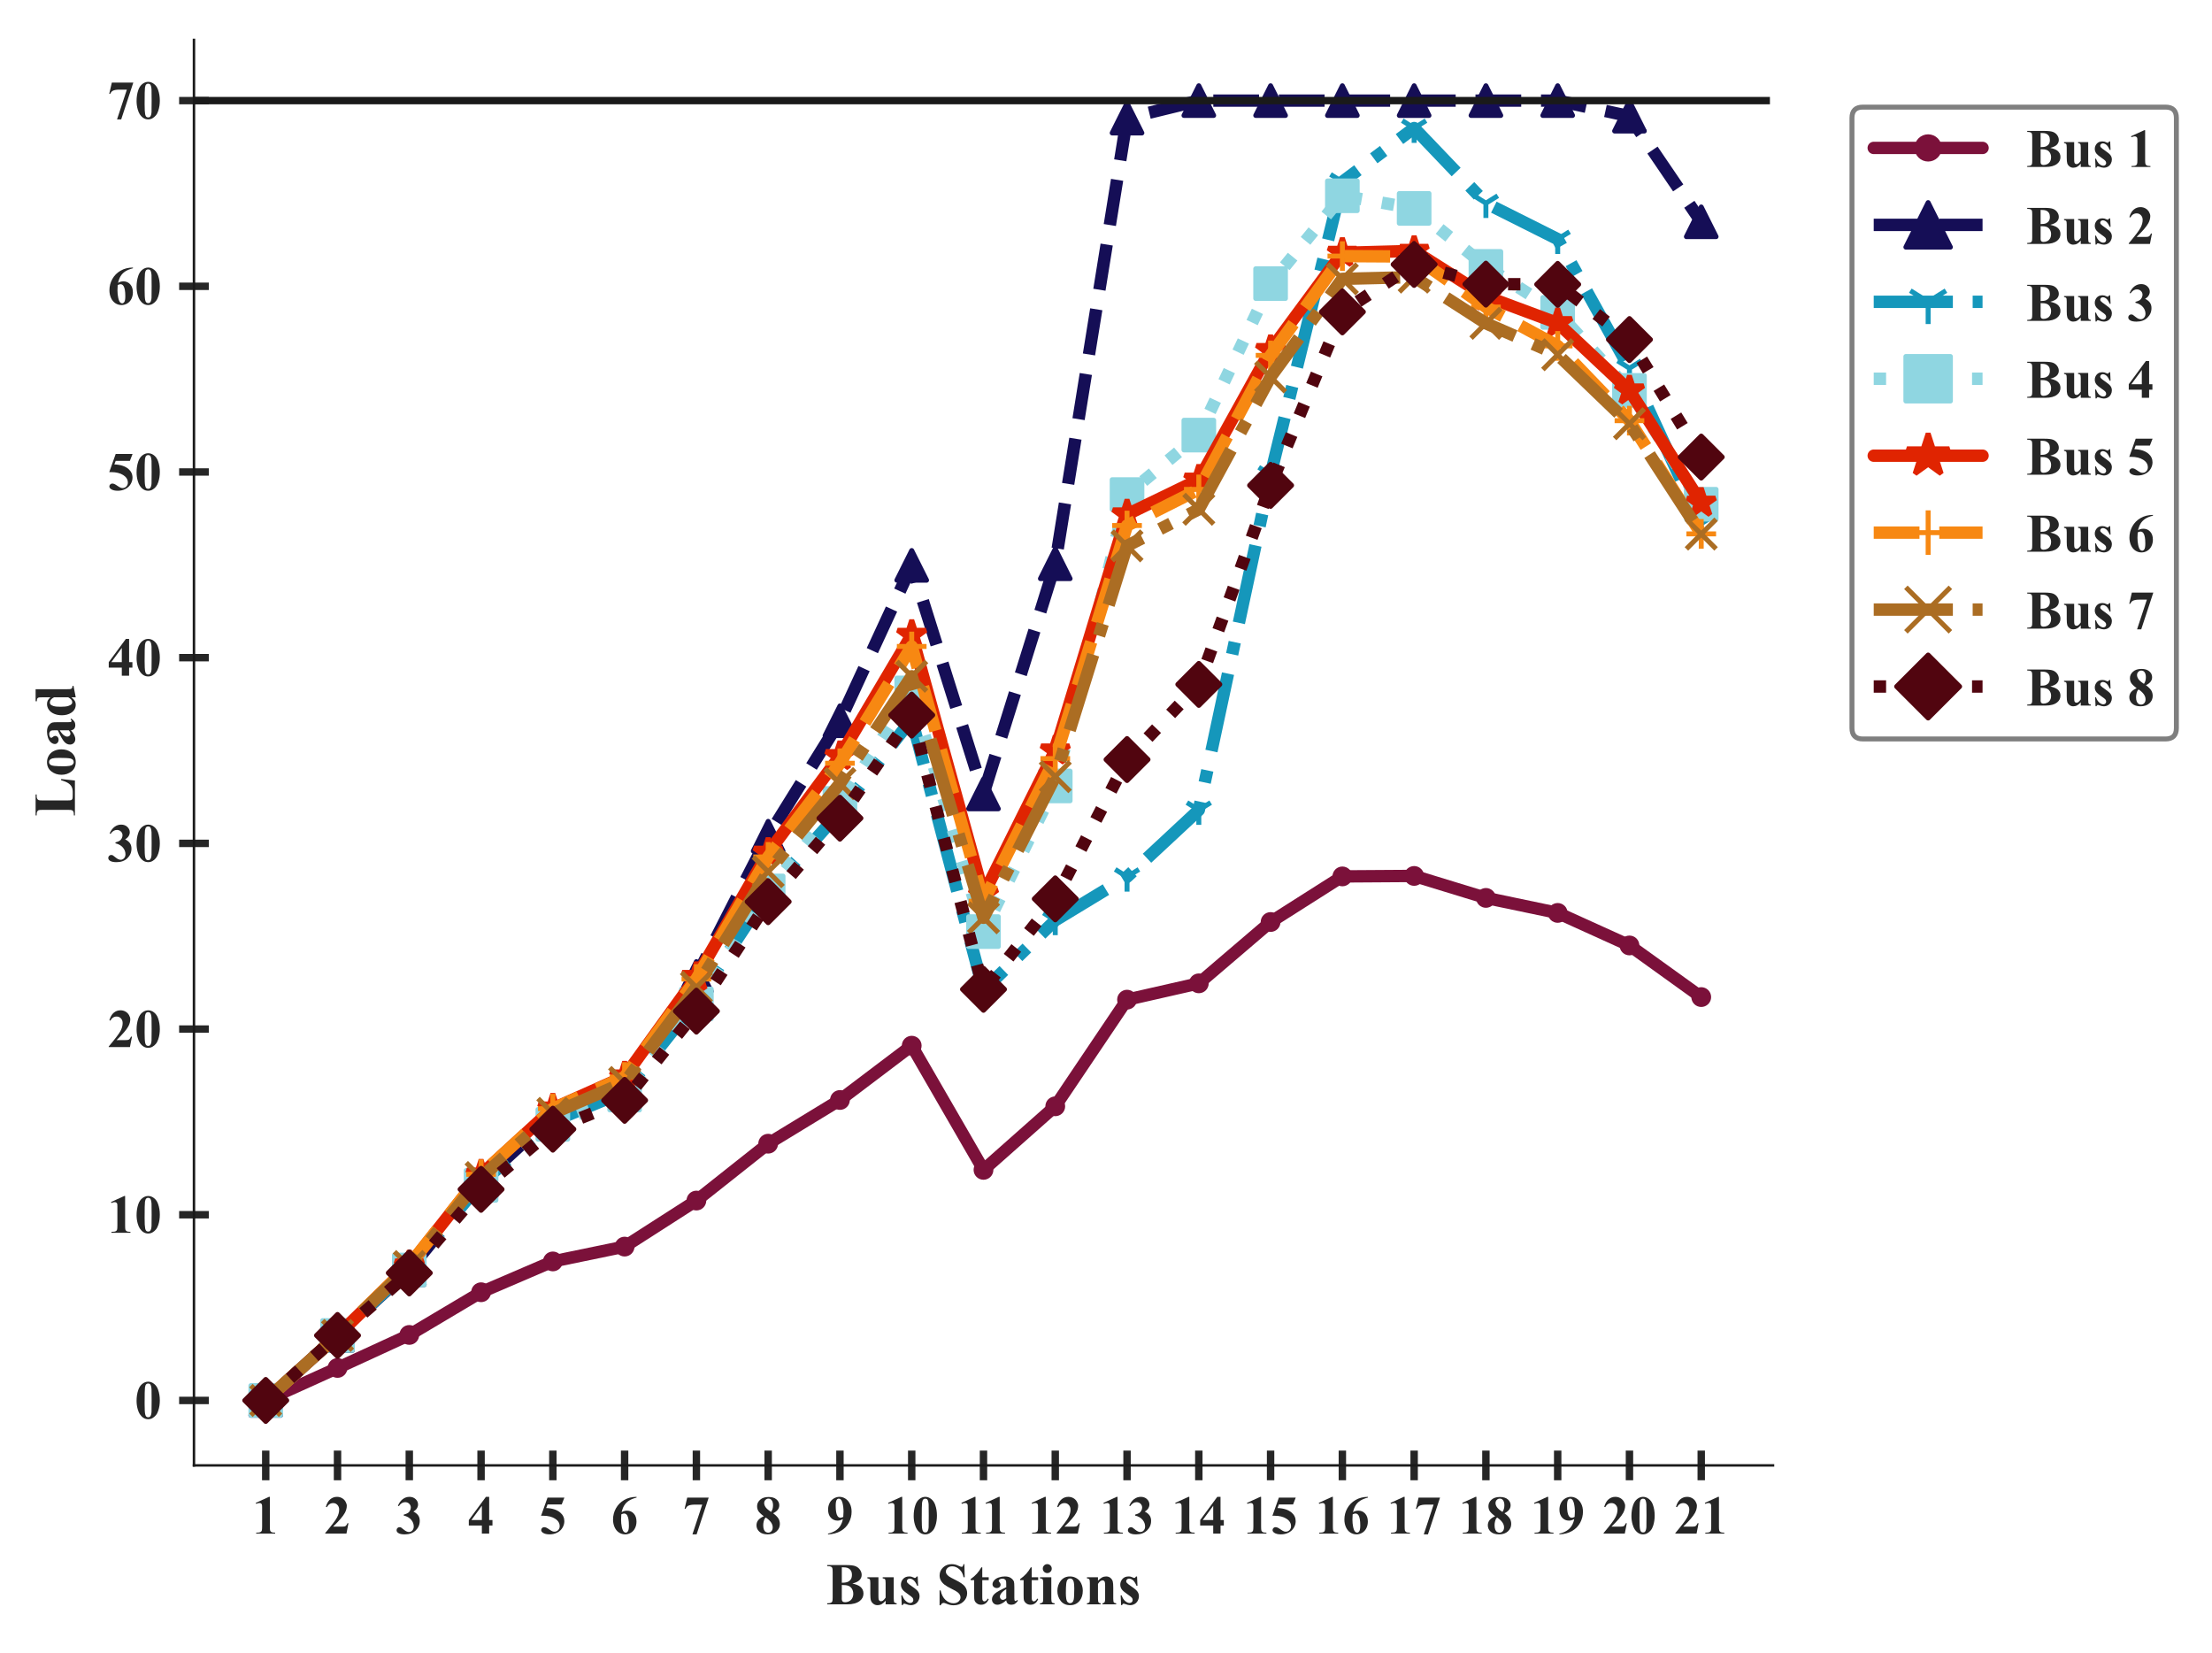<?xml version="1.0" encoding="utf-8" standalone="no"?>
<!DOCTYPE svg PUBLIC "-//W3C//DTD SVG 1.1//EN"
  "http://www.w3.org/Graphics/SVG/1.1/DTD/svg11.dtd">
<!-- Created with matplotlib (https://matplotlib.org/) -->
<svg height="334.07pt" version="1.1" viewBox="0 0 447.184 334.07" width="447.184pt" xmlns="http://www.w3.org/2000/svg" xmlns:xlink="http://www.w3.org/1999/xlink">
 <defs>
  <style type="text/css">
*{stroke-linecap:butt;stroke-linejoin:round;}
  </style>
 </defs>
 <g id="figure_1">
  <g id="patch_1">
   <path d="M 0 334.07 
L 447.184 334.07 
L 447.184 0 
L 0 0 
z
" style="fill:#ffffff;"/>
  </g>
  <g id="axes_1">
   <g id="patch_2">
    <path d="M 39.213 296.22 
L 358.437 296.22 
L 358.437 7.2 
L 39.213 7.2 
z
" style="fill:#ffffff;"/>
   </g>
   <g id="matplotlib.axis_1">
    <g id="xtick_1">
     <g id="line2d_1">
      <defs>
       <path d="M 0 3 
L 0 -3 
" id="m94f5fc8265" style="stroke:#262626;stroke-width:1.5;"/>
      </defs>
      <g>
       <use style="fill:#262626;stroke:#262626;stroke-width:1.5;" x="53.723" xlink:href="#m94f5fc8265" y="296.22"/>
      </g>
     </g>
     <g id="text_1">
      <!-- 1 -->
      <defs>
       <path d="M 32.562 67.578 
L 32.562 13.422 
Q 32.562 7.328 33.094 5.641 
Q 33.641 3.953 35.344 2.875 
Q 37.062 1.812 40.828 1.812 
L 42.328 1.812 
L 42.328 0 
L 7.469 0 
L 7.469 1.812 
L 9.234 1.812 
Q 13.484 1.812 15.281 2.781 
Q 17.094 3.766 17.719 5.469 
Q 18.359 7.172 18.359 13.422 
L 18.359 47.75 
Q 18.359 52.344 17.922 53.484 
Q 17.484 54.641 16.281 55.438 
Q 15.094 56.25 13.531 56.25 
Q 11.031 56.25 7.469 54.688 
L 6.594 56.453 
L 30.953 67.578 
z
" id="TimesNewRomanPS-BoldMT-49"/>
      </defs>
      <g style="fill:#262626;" transform="translate(50.973 310.004)scale(0.11 -0.11)">
       <use xlink:href="#TimesNewRomanPS-BoldMT-49"/>
      </g>
     </g>
    </g>
    <g id="xtick_2">
     <g id="line2d_2">
      <g>
       <use style="fill:#262626;stroke:#262626;stroke-width:1.5;" x="68.233" xlink:href="#m94f5fc8265" y="296.22"/>
      </g>
     </g>
     <g id="text_2">
      <!-- 2 -->
      <defs>
       <path d="M 41.406 0 
L 2.438 0 
L 2.438 1.078 
Q 20.359 22.406 24.188 29.781 
Q 28.031 37.156 28.031 44.188 
Q 28.031 49.312 24.859 52.703 
Q 21.688 56.109 17.094 56.109 
Q 9.578 56.109 5.422 48.578 
L 3.609 49.219 
Q 6.25 58.594 11.625 63.078 
Q 17 67.578 24.031 67.578 
Q 29.047 67.578 33.203 65.234 
Q 37.359 62.891 39.703 58.812 
Q 42.047 54.734 42.047 51.172 
Q 42.047 44.672 38.422 37.984 
Q 33.5 28.953 16.891 12.797 
L 31.203 12.797 
Q 36.469 12.797 38.062 13.234 
Q 39.656 13.672 40.672 14.719 
Q 41.703 15.766 43.359 19.141 
L 45.125 19.141 
z
" id="TimesNewRomanPS-BoldMT-50"/>
      </defs>
      <g style="fill:#262626;" transform="translate(65.483 310.004)scale(0.11 -0.11)">
       <use xlink:href="#TimesNewRomanPS-BoldMT-50"/>
      </g>
     </g>
    </g>
    <g id="xtick_3">
     <g id="line2d_3">
      <g>
       <use style="fill:#262626;stroke:#262626;stroke-width:1.5;" x="82.744" xlink:href="#m94f5fc8265" y="296.22"/>
      </g>
     </g>
     <g id="text_3">
      <!-- 3 -->
      <defs>
       <path d="M 14.797 33.203 
L 14.797 34.906 
Q 20.359 36.531 22.5 37.922 
Q 24.656 39.312 26.219 42.156 
Q 27.781 45.016 27.781 47.953 
Q 27.781 52 24.828 54.906 
Q 21.875 57.812 17.484 57.812 
Q 10.641 57.812 5.859 50.594 
L 4.047 51.219 
Q 7.562 59.375 13.062 63.469 
Q 18.562 67.578 25.297 67.578 
Q 32.172 67.578 36.641 63.375 
Q 41.109 59.188 41.109 53.562 
Q 41.109 49.906 39.031 46.5 
Q 36.969 43.109 32.516 40.531 
Q 38.234 37.75 41.234 33.672 
Q 44.234 29.594 44.234 23.438 
Q 44.234 13.094 36.734 5.828 
Q 29.25 -1.422 16.656 -1.422 
Q 8.25 -1.422 4.391 1.375 
Q 1.609 3.328 1.609 6.391 
Q 1.609 8.641 3.219 10.219 
Q 4.828 11.812 6.938 11.812 
Q 8.547 11.812 9.969 11.141 
Q 10.75 10.75 15.5 6.859 
Q 20.266 2.984 24.422 2.984 
Q 28.031 2.984 30.609 5.828 
Q 33.203 8.688 33.203 13.094 
Q 33.203 19.781 28.516 25.422 
Q 23.828 31.062 14.797 33.203 
z
" id="TimesNewRomanPS-BoldMT-51"/>
      </defs>
      <g style="fill:#262626;" transform="translate(79.994 310.004)scale(0.11 -0.11)">
       <use xlink:href="#TimesNewRomanPS-BoldMT-51"/>
      </g>
     </g>
    </g>
    <g id="xtick_4">
     <g id="line2d_4">
      <g>
       <use style="fill:#262626;stroke:#262626;stroke-width:1.5;" x="97.254" xlink:href="#m94f5fc8265" y="296.22"/>
      </g>
     </g>
     <g id="text_4">
      <!-- 4 -->
      <defs>
       <path d="M 2.484 24.953 
L 33.938 67.578 
L 39.891 67.578 
L 39.891 24.953 
L 45.953 24.953 
L 45.953 14.844 
L 39.891 14.844 
L 39.891 0 
L 26.469 0 
L 26.469 14.844 
L 2.484 14.844 
z
M 7.234 24.953 
L 26.469 24.953 
L 26.469 51.078 
z
" id="TimesNewRomanPS-BoldMT-52"/>
      </defs>
      <g style="fill:#262626;" transform="translate(94.504 310.004)scale(0.11 -0.11)">
       <use xlink:href="#TimesNewRomanPS-BoldMT-52"/>
      </g>
     </g>
    </g>
    <g id="xtick_5">
     <g id="line2d_5">
      <g>
       <use style="fill:#262626;stroke:#262626;stroke-width:1.5;" x="111.764" xlink:href="#m94f5fc8265" y="296.22"/>
      </g>
     </g>
     <g id="text_5">
      <!-- 5 -->
      <defs>
       <path d="M 15.234 66.219 
L 46.234 66.219 
L 41.312 53.609 
L 15.234 53.609 
L 12.75 47.016 
Q 29.594 46.391 38.672 38.625 
Q 46.141 32.234 46.141 22.703 
Q 46.141 16.609 42.672 10.766 
Q 39.203 4.938 32.906 1.781 
Q 26.609 -1.375 19.094 -1.375 
Q 10.984 -1.375 6.641 1.656 
Q 3.609 3.812 3.609 6.547 
Q 3.609 8.641 5.188 10.25 
Q 6.781 11.859 8.891 11.859 
Q 10.797 11.859 12.75 11.078 
Q 14.703 10.297 19.438 6.984 
Q 22.406 4.938 24.562 4.156 
Q 26.078 3.562 27.984 3.562 
Q 31.984 3.562 34.781 6.484 
Q 37.594 9.422 37.594 13.531 
Q 37.594 22.125 29 27.484 
Q 20.406 32.859 7.328 32.859 
Q 6 32.859 3.375 32.812 
z
" id="TimesNewRomanPS-BoldMT-53"/>
      </defs>
      <g style="fill:#262626;" transform="translate(109.014 310.004)scale(0.11 -0.11)">
       <use xlink:href="#TimesNewRomanPS-BoldMT-53"/>
      </g>
     </g>
    </g>
    <g id="xtick_6">
     <g id="line2d_6">
      <g>
       <use style="fill:#262626;stroke:#262626;stroke-width:1.5;" x="126.274" xlink:href="#m94f5fc8265" y="296.22"/>
      </g>
     </g>
     <g id="text_6">
      <!-- 6 -->
      <defs>
       <path d="M 46.969 67.578 
L 46.969 66.219 
Q 38.141 63.969 32.781 60.422 
Q 27.438 56.891 24.328 51.828 
Q 21.234 46.781 19.531 39.312 
Q 21.688 40.766 23.094 41.219 
Q 26.266 42.188 29.5 42.188 
Q 36.922 42.188 41.875 36.781 
Q 46.828 31.391 46.828 22.078 
Q 46.828 15.531 44.141 10.062 
Q 41.453 4.594 36.516 1.609 
Q 31.594 -1.375 25.984 -1.375 
Q 19.875 -1.375 14.688 1.969 
Q 9.516 5.328 6.609 11.766 
Q 3.719 18.219 3.719 25.781 
Q 3.719 36.922 9.062 46.516 
Q 14.406 56.109 24.234 61.797 
Q 34.078 67.484 46.969 67.578 
z
M 18.891 35.359 
Q 18.5 28.609 18.5 25.484 
Q 18.5 18.75 19.797 12.453 
Q 21.094 6.156 23.344 3.609 
Q 24.953 1.812 27.156 1.812 
Q 29.391 1.812 31.141 4.422 
Q 32.906 7.031 32.906 15.047 
Q 32.906 28.516 29.641 33.641 
Q 27.547 36.969 23.969 36.969 
Q 22.016 36.969 18.891 35.359 
z
" id="TimesNewRomanPS-BoldMT-54"/>
      </defs>
      <g style="fill:#262626;" transform="translate(123.524 310.004)scale(0.11 -0.11)">
       <use xlink:href="#TimesNewRomanPS-BoldMT-54"/>
      </g>
     </g>
    </g>
    <g id="xtick_7">
     <g id="line2d_7">
      <g>
       <use style="fill:#262626;stroke:#262626;stroke-width:1.5;" x="140.784" xlink:href="#m94f5fc8265" y="296.22"/>
      </g>
     </g>
     <g id="text_7">
      <!-- 7 -->
      <defs>
       <path d="M 17.719 -1.375 
L 35.75 53.266 
L 22.016 53.266 
Q 13.969 53.266 9.906 51.172 
Q 7.078 49.703 5.219 45.656 
L 3.375 45.656 
L 8.156 66.219 
L 47.609 66.219 
L 25.391 -1.375 
z
" id="TimesNewRomanPS-BoldMT-55"/>
      </defs>
      <g style="fill:#262626;" transform="translate(138.034 310.004)scale(0.11 -0.11)">
       <use xlink:href="#TimesNewRomanPS-BoldMT-55"/>
      </g>
     </g>
    </g>
    <g id="xtick_8">
     <g id="line2d_8">
      <g>
       <use style="fill:#262626;stroke:#262626;stroke-width:1.5;" x="155.295" xlink:href="#m94f5fc8265" y="296.22"/>
      </g>
     </g>
     <g id="text_8">
      <!-- 8 -->
      <defs>
       <path d="M 34.078 37.406 
Q 41.062 32.281 43.766 27.859 
Q 46.484 23.438 46.484 17.719 
Q 46.484 9.719 40.453 4.172 
Q 34.422 -1.375 24.078 -1.375 
Q 14.266 -1.375 8.891 3.453 
Q 3.516 8.297 3.516 15.281 
Q 3.516 20.609 6.609 24.609 
Q 9.719 28.609 16.938 31.938 
Q 9.078 37.938 6.859 41.75 
Q 4.641 45.562 4.641 50.594 
Q 4.641 57.234 10.281 62.281 
Q 15.922 67.328 25.734 67.328 
Q 35.203 67.328 40.297 62.859 
Q 45.406 58.406 45.406 52.156 
Q 45.406 47.469 42.641 43.875 
Q 39.891 40.281 34.078 37.406 
z
M 30.375 39.891 
Q 32.172 42.328 33.047 45.359 
Q 33.938 48.391 33.938 52 
Q 33.938 58.344 31.203 61.719 
Q 29.156 64.312 25.531 64.312 
Q 22.266 64.312 19.969 61.938 
Q 17.672 59.578 17.672 56.062 
Q 17.672 52.484 20.234 48.656 
Q 22.797 44.828 30.375 39.891 
z
M 20.609 29.594 
Q 19.094 28.219 18.453 27.094 
Q 17.484 25.391 16.703 22.109 
Q 15.922 18.844 15.922 15.281 
Q 15.922 10.688 17.094 7.594 
Q 18.266 4.5 20.438 3.125 
Q 22.609 1.766 24.906 1.766 
Q 28.469 1.766 30.906 4.375 
Q 33.344 6.984 33.344 11.531 
Q 33.344 21 20.609 29.594 
z
" id="TimesNewRomanPS-BoldMT-56"/>
      </defs>
      <g style="fill:#262626;" transform="translate(152.545 310.004)scale(0.11 -0.11)">
       <use xlink:href="#TimesNewRomanPS-BoldMT-56"/>
      </g>
     </g>
    </g>
    <g id="xtick_9">
     <g id="line2d_9">
      <g>
       <use style="fill:#262626;stroke:#262626;stroke-width:1.5;" x="169.805" xlink:href="#m94f5fc8265" y="296.22"/>
      </g>
     </g>
     <g id="text_9">
      <!-- 9 -->
      <defs>
       <path d="M 3.078 -1.375 
L 3.078 0 
Q 11.188 1.859 16.828 5.469 
Q 22.469 9.078 25.75 14.406 
Q 29.047 19.734 30.375 26.656 
Q 27.344 25.094 25.219 24.484 
Q 23.094 23.875 20.75 23.875 
Q 13.234 23.875 8.219 29.297 
Q 3.219 34.719 3.219 44.141 
Q 3.219 50.688 5.922 56.125 
Q 8.641 61.578 13.672 64.578 
Q 18.703 67.578 24.125 67.578 
Q 29.938 67.578 35.109 64.25 
Q 40.281 60.938 43.359 54.641 
Q 46.438 48.344 46.438 40.281 
Q 46.438 29.828 41.422 20.25 
Q 36.422 10.688 26.516 4.906 
Q 16.609 -0.875 3.078 -1.375 
z
M 31.109 30.766 
Q 31.594 36.234 31.594 40.375 
Q 31.594 49.266 29.547 56.938 
Q 28.375 61.188 26.078 63.188 
Q 24.859 64.266 22.906 64.266 
Q 20.453 64.266 19.094 62.156 
Q 17.188 59.281 17.188 51.172 
Q 17.188 37.641 20.406 32.516 
Q 22.516 29.203 26.078 29.203 
Q 27.984 29.203 31.109 30.766 
z
" id="TimesNewRomanPS-BoldMT-57"/>
      </defs>
      <g style="fill:#262626;" transform="translate(167.055 310.004)scale(0.11 -0.11)">
       <use xlink:href="#TimesNewRomanPS-BoldMT-57"/>
      </g>
     </g>
    </g>
    <g id="xtick_10">
     <g id="line2d_10">
      <g>
       <use style="fill:#262626;stroke:#262626;stroke-width:1.5;" x="184.315" xlink:href="#m94f5fc8265" y="296.22"/>
      </g>
     </g>
     <g id="text_10">
      <!-- 10 -->
      <defs>
       <path d="M 46.344 33.109 
Q 46.344 23.188 43.562 14.594 
Q 41.891 9.328 39.078 5.953 
Q 36.281 2.594 32.719 0.609 
Q 29.156 -1.375 24.953 -1.375 
Q 20.172 -1.375 16.312 1.062 
Q 12.453 3.516 9.469 8.062 
Q 7.328 11.375 5.719 16.891 
Q 3.609 24.359 3.609 32.328 
Q 3.609 43.109 6.641 52.156 
Q 9.125 59.625 14.203 63.594 
Q 19.281 67.578 24.953 67.578 
Q 30.719 67.578 35.719 63.641 
Q 40.719 59.719 43.062 53.078 
Q 46.344 43.953 46.344 33.109 
z
M 31.297 33.203 
Q 31.297 50.594 31.109 53.469 
Q 30.609 60.25 28.766 62.641 
Q 27.547 64.203 24.812 64.203 
Q 22.703 64.203 21.484 63.031 
Q 19.672 61.328 19.031 57 
Q 18.406 52.688 18.406 26.859 
Q 18.406 12.797 19.391 8.016 
Q 20.125 4.547 21.484 3.375 
Q 22.859 2.203 25.094 2.203 
Q 27.547 2.203 28.766 3.766 
Q 30.812 6.5 31.109 12.203 
z
" id="TimesNewRomanPS-BoldMT-48"/>
      </defs>
      <g style="fill:#262626;" transform="translate(178.815 310.004)scale(0.11 -0.11)">
       <use xlink:href="#TimesNewRomanPS-BoldMT-49"/>
       <use x="50" xlink:href="#TimesNewRomanPS-BoldMT-48"/>
      </g>
     </g>
    </g>
    <g id="xtick_11">
     <g id="line2d_11">
      <g>
       <use style="fill:#262626;stroke:#262626;stroke-width:1.5;" x="198.825" xlink:href="#m94f5fc8265" y="296.22"/>
      </g>
     </g>
     <g id="text_11">
      <!-- 11 -->
      <g style="fill:#262626;" transform="translate(193.628 310.004)scale(0.11 -0.11)">
       <use xlink:href="#TimesNewRomanPS-BoldMT-49"/>
       <use x="44.5" xlink:href="#TimesNewRomanPS-BoldMT-49"/>
      </g>
     </g>
    </g>
    <g id="xtick_12">
     <g id="line2d_12">
      <g>
       <use style="fill:#262626;stroke:#262626;stroke-width:1.5;" x="213.335" xlink:href="#m94f5fc8265" y="296.22"/>
      </g>
     </g>
     <g id="text_12">
      <!-- 12 -->
      <g style="fill:#262626;" transform="translate(207.835 310.004)scale(0.11 -0.11)">
       <use xlink:href="#TimesNewRomanPS-BoldMT-49"/>
       <use x="50" xlink:href="#TimesNewRomanPS-BoldMT-50"/>
      </g>
     </g>
    </g>
    <g id="xtick_13">
     <g id="line2d_13">
      <g>
       <use style="fill:#262626;stroke:#262626;stroke-width:1.5;" x="227.845" xlink:href="#m94f5fc8265" y="296.22"/>
      </g>
     </g>
     <g id="text_13">
      <!-- 13 -->
      <g style="fill:#262626;" transform="translate(222.345 310.004)scale(0.11 -0.11)">
       <use xlink:href="#TimesNewRomanPS-BoldMT-49"/>
       <use x="50" xlink:href="#TimesNewRomanPS-BoldMT-51"/>
      </g>
     </g>
    </g>
    <g id="xtick_14">
     <g id="line2d_14">
      <g>
       <use style="fill:#262626;stroke:#262626;stroke-width:1.5;" x="242.356" xlink:href="#m94f5fc8265" y="296.22"/>
      </g>
     </g>
     <g id="text_14">
      <!-- 14 -->
      <g style="fill:#262626;" transform="translate(236.856 310.004)scale(0.11 -0.11)">
       <use xlink:href="#TimesNewRomanPS-BoldMT-49"/>
       <use x="50" xlink:href="#TimesNewRomanPS-BoldMT-52"/>
      </g>
     </g>
    </g>
    <g id="xtick_15">
     <g id="line2d_15">
      <g>
       <use style="fill:#262626;stroke:#262626;stroke-width:1.5;" x="256.866" xlink:href="#m94f5fc8265" y="296.22"/>
      </g>
     </g>
     <g id="text_15">
      <!-- 15 -->
      <g style="fill:#262626;" transform="translate(251.366 310.004)scale(0.11 -0.11)">
       <use xlink:href="#TimesNewRomanPS-BoldMT-49"/>
       <use x="50" xlink:href="#TimesNewRomanPS-BoldMT-53"/>
      </g>
     </g>
    </g>
    <g id="xtick_16">
     <g id="line2d_16">
      <g>
       <use style="fill:#262626;stroke:#262626;stroke-width:1.5;" x="271.376" xlink:href="#m94f5fc8265" y="296.22"/>
      </g>
     </g>
     <g id="text_16">
      <!-- 16 -->
      <g style="fill:#262626;" transform="translate(265.876 310.004)scale(0.11 -0.11)">
       <use xlink:href="#TimesNewRomanPS-BoldMT-49"/>
       <use x="50" xlink:href="#TimesNewRomanPS-BoldMT-54"/>
      </g>
     </g>
    </g>
    <g id="xtick_17">
     <g id="line2d_17">
      <g>
       <use style="fill:#262626;stroke:#262626;stroke-width:1.5;" x="285.886" xlink:href="#m94f5fc8265" y="296.22"/>
      </g>
     </g>
     <g id="text_17">
      <!-- 17 -->
      <g style="fill:#262626;" transform="translate(280.386 310.004)scale(0.11 -0.11)">
       <use xlink:href="#TimesNewRomanPS-BoldMT-49"/>
       <use x="50" xlink:href="#TimesNewRomanPS-BoldMT-55"/>
      </g>
     </g>
    </g>
    <g id="xtick_18">
     <g id="line2d_18">
      <g>
       <use style="fill:#262626;stroke:#262626;stroke-width:1.5;" x="300.396" xlink:href="#m94f5fc8265" y="296.22"/>
      </g>
     </g>
     <g id="text_18">
      <!-- 18 -->
      <g style="fill:#262626;" transform="translate(294.896 310.004)scale(0.11 -0.11)">
       <use xlink:href="#TimesNewRomanPS-BoldMT-49"/>
       <use x="50" xlink:href="#TimesNewRomanPS-BoldMT-56"/>
      </g>
     </g>
    </g>
    <g id="xtick_19">
     <g id="line2d_19">
      <g>
       <use style="fill:#262626;stroke:#262626;stroke-width:1.5;" x="314.907" xlink:href="#m94f5fc8265" y="296.22"/>
      </g>
     </g>
     <g id="text_19">
      <!-- 19 -->
      <g style="fill:#262626;" transform="translate(309.407 310.004)scale(0.11 -0.11)">
       <use xlink:href="#TimesNewRomanPS-BoldMT-49"/>
       <use x="50" xlink:href="#TimesNewRomanPS-BoldMT-57"/>
      </g>
     </g>
    </g>
    <g id="xtick_20">
     <g id="line2d_20">
      <g>
       <use style="fill:#262626;stroke:#262626;stroke-width:1.5;" x="329.417" xlink:href="#m94f5fc8265" y="296.22"/>
      </g>
     </g>
     <g id="text_20">
      <!-- 20 -->
      <g style="fill:#262626;" transform="translate(323.917 310.004)scale(0.11 -0.11)">
       <use xlink:href="#TimesNewRomanPS-BoldMT-50"/>
       <use x="50" xlink:href="#TimesNewRomanPS-BoldMT-48"/>
      </g>
     </g>
    </g>
    <g id="xtick_21">
     <g id="line2d_21">
      <g>
       <use style="fill:#262626;stroke:#262626;stroke-width:1.5;" x="343.927" xlink:href="#m94f5fc8265" y="296.22"/>
      </g>
     </g>
     <g id="text_21">
      <!-- 21 -->
      <g style="fill:#262626;" transform="translate(338.427 310.004)scale(0.11 -0.11)">
       <use xlink:href="#TimesNewRomanPS-BoldMT-50"/>
       <use x="50" xlink:href="#TimesNewRomanPS-BoldMT-49"/>
      </g>
     </g>
    </g>
    <g id="text_22">
     <!-- Bus Stations -->
     <defs>
      <path d="M 44.484 35.109 
Q 53.906 32.906 57.719 29.781 
Q 63.188 25.344 63.188 18.266 
Q 63.188 10.797 57.172 5.906 
Q 49.812 0 35.75 0 
L 2.094 0 
L 2.094 1.812 
Q 6.688 1.812 8.328 2.656 
Q 9.969 3.516 10.625 4.875 
Q 11.281 6.25 11.281 11.625 
L 11.281 54.594 
Q 11.281 59.969 10.625 61.359 
Q 9.969 62.75 8.297 63.578 
Q 6.641 64.406 2.094 64.406 
L 2.094 66.219 
L 33.844 66.219 
Q 45.219 66.219 49.953 64.188 
Q 54.688 62.156 57.422 58.125 
Q 60.156 54.109 60.156 49.562 
Q 60.156 44.781 56.688 41.047 
Q 53.219 37.312 44.484 35.109 
z
M 26.703 36.422 
Q 33.641 36.422 36.938 37.984 
Q 40.234 39.547 41.984 42.375 
Q 43.75 45.219 43.75 49.609 
Q 43.75 54 42.016 56.812 
Q 40.281 59.625 37.062 61.078 
Q 33.844 62.547 26.703 62.5 
z
M 26.703 32.625 
L 26.703 11.375 
L 26.656 8.938 
Q 26.656 6.297 28 4.953 
Q 29.344 3.609 31.984 3.609 
Q 35.891 3.609 39.188 5.344 
Q 42.484 7.078 44.234 10.375 
Q 46 13.672 46 17.719 
Q 46 22.359 43.844 26.047 
Q 41.703 29.734 37.938 31.203 
Q 34.188 32.672 26.703 32.625 
z
" id="TimesNewRomanPS-BoldMT-66"/>
      <path d="M 47.469 45.656 
L 47.469 9.906 
Q 47.469 4.688 48.438 3.391 
Q 49.422 2.094 52.391 1.766 
L 52.391 0 
L 33.797 0 
L 33.797 6.109 
Q 30.516 2.203 27.234 0.406 
Q 23.969 -1.375 19.922 -1.375 
Q 16.062 -1.375 13.062 1 
Q 10.062 3.375 9.031 6.547 
Q 8.016 9.719 8.016 17.625 
L 8.016 35.75 
Q 8.016 40.922 7.062 42.188 
Q 6.109 43.453 3.078 43.844 
L 3.078 45.656 
L 21.688 45.656 
L 21.688 14.453 
Q 21.688 9.578 22.141 8.156 
Q 22.609 6.734 23.609 6 
Q 24.609 5.281 25.922 5.281 
Q 27.688 5.281 29.109 6.203 
Q 31.062 7.469 33.797 11.328 
L 33.797 35.75 
Q 33.797 40.922 32.844 42.188 
Q 31.891 43.453 28.859 43.844 
L 28.859 45.656 
z
" id="TimesNewRomanPS-BoldMT-117"/>
      <path d="M 32.234 46.922 
L 32.953 31.344 
L 31.297 31.344 
Q 28.328 38.281 25.125 40.812 
Q 21.922 43.359 18.75 43.359 
Q 16.75 43.359 15.328 42.016 
Q 13.922 40.672 13.922 38.922 
Q 13.922 37.594 14.891 36.375 
Q 16.453 34.375 23.625 29.516 
Q 30.812 24.656 33.078 21.266 
Q 35.359 17.875 35.359 13.672 
Q 35.359 9.859 33.453 6.203 
Q 31.547 2.547 28.078 0.578 
Q 24.609 -1.375 20.406 -1.375 
Q 17.141 -1.375 11.672 0.688 
Q 10.203 1.219 9.672 1.219 
Q 8.062 1.219 6.984 -1.219 
L 5.375 -1.219 
L 4.594 15.188 
L 6.25 15.188 
Q 8.453 8.734 12.281 5.516 
Q 16.109 2.297 19.531 2.297 
Q 21.875 2.297 23.359 3.734 
Q 24.859 5.172 24.859 7.234 
Q 24.859 9.578 23.391 11.281 
Q 21.922 12.984 16.844 16.453 
Q 9.375 21.625 7.172 24.359 
Q 3.953 28.375 3.953 33.203 
Q 3.953 38.484 7.594 42.75 
Q 11.234 47.016 18.109 47.016 
Q 21.828 47.016 25.297 45.219 
Q 26.609 44.484 27.438 44.484 
Q 28.328 44.484 28.859 44.844 
Q 29.391 45.219 30.562 46.922 
z
" id="TimesNewRomanPS-BoldMT-115"/>
      <path id="TimesNewRomanPS-BoldMT-32"/>
      <path d="M 46.969 67.719 
L 47.516 45.656 
L 45.516 45.656 
Q 44.094 53.953 38.547 59 
Q 33.016 64.062 26.562 64.062 
Q 21.578 64.062 18.672 61.391 
Q 15.766 58.734 15.766 55.281 
Q 15.766 53.078 16.797 51.375 
Q 18.219 49.078 21.344 46.828 
Q 23.641 45.219 31.938 41.109 
Q 43.562 35.406 47.609 30.328 
Q 51.609 25.25 51.609 18.703 
Q 51.609 10.406 45.141 4.422 
Q 38.672 -1.562 28.719 -1.562 
Q 25.594 -1.562 22.797 -0.922 
Q 20.016 -0.297 15.828 1.469 
Q 13.484 2.438 11.969 2.438 
Q 10.688 2.438 9.266 1.453 
Q 7.859 0.484 6.984 -1.516 
L 5.172 -1.516 
L 5.172 23.484 
L 6.984 23.484 
Q 9.125 12.938 15.25 7.391 
Q 21.391 1.859 28.469 1.859 
Q 33.938 1.859 37.188 4.828 
Q 40.438 7.812 40.438 11.766 
Q 40.438 14.109 39.188 16.297 
Q 37.938 18.5 35.391 20.484 
Q 32.859 22.469 26.422 25.641 
Q 17.391 30.078 13.422 33.203 
Q 9.469 36.328 7.344 40.188 
Q 5.219 44.047 5.219 48.688 
Q 5.219 56.594 11.031 62.156 
Q 16.844 67.719 25.688 67.719 
Q 28.906 67.719 31.938 66.938 
Q 34.234 66.359 37.531 64.766 
Q 40.828 63.188 42.141 63.188 
Q 43.406 63.188 44.141 63.969 
Q 44.875 64.75 45.516 67.719 
z
" id="TimesNewRomanPS-BoldMT-83"/>
      <path d="M 21.484 62.359 
L 21.484 45.656 
L 32.328 45.656 
L 32.328 40.828 
L 21.484 40.828 
L 21.484 12.641 
Q 21.484 8.688 21.844 7.531 
Q 22.219 6.391 23.141 5.688 
Q 24.078 4.984 24.859 4.984 
Q 28.031 4.984 30.859 9.812 
L 32.328 8.734 
Q 28.375 -0.641 19.484 -0.641 
Q 15.141 -0.641 12.125 1.781 
Q 9.125 4.203 8.297 7.172 
Q 7.812 8.844 7.812 16.156 
L 7.812 40.828 
L 1.859 40.828 
L 1.859 42.531 
Q 8.016 46.875 12.328 51.656 
Q 16.656 56.453 19.875 62.359 
z
" id="TimesNewRomanPS-BoldMT-116"/>
      <path d="M 28.562 6.734 
Q 20.219 -0.641 13.578 -0.641 
Q 9.672 -0.641 7.078 1.922 
Q 4.5 4.5 4.5 8.344 
Q 4.5 13.578 8.984 17.75 
Q 13.484 21.922 28.562 28.859 
L 28.562 33.453 
Q 28.562 38.625 28 39.969 
Q 27.438 41.312 25.875 42.312 
Q 24.312 43.312 22.359 43.312 
Q 19.188 43.312 17.141 41.891 
Q 15.875 41.016 15.875 39.844 
Q 15.875 38.812 17.234 37.312 
Q 19.094 35.203 19.094 33.25 
Q 19.094 30.859 17.312 29.172 
Q 15.531 27.484 12.641 27.484 
Q 9.578 27.484 7.5 29.344 
Q 5.422 31.203 5.422 33.688 
Q 5.422 37.203 8.203 40.406 
Q 10.984 43.609 15.969 45.312 
Q 20.953 47.016 26.312 47.016 
Q 32.812 47.016 36.594 44.25 
Q 40.375 41.5 41.5 38.281 
Q 42.188 36.234 42.188 28.859 
L 42.188 11.141 
Q 42.188 8.016 42.422 7.203 
Q 42.672 6.391 43.156 6 
Q 43.656 5.609 44.281 5.609 
Q 45.562 5.609 46.875 7.422 
L 48.344 6.25 
Q 45.906 2.641 43.281 1 
Q 40.672 -0.641 37.359 -0.641 
Q 33.453 -0.641 31.25 1.188 
Q 29.047 3.031 28.562 6.734 
z
M 28.562 10.297 
L 28.562 25.594 
Q 22.656 22.125 19.781 18.172 
Q 17.875 15.531 17.875 12.844 
Q 17.875 10.594 19.484 8.891 
Q 20.703 7.562 22.906 7.562 
Q 25.344 7.562 28.562 10.297 
z
" id="TimesNewRomanPS-BoldMT-97"/>
      <path d="M 14.359 67.781 
Q 17.531 67.781 19.719 65.547 
Q 21.922 63.328 21.922 60.203 
Q 21.922 57.078 19.703 54.875 
Q 17.484 52.688 14.359 52.688 
Q 11.234 52.688 9.031 54.875 
Q 6.844 57.078 6.844 60.203 
Q 6.844 63.328 9.031 65.547 
Q 11.234 67.781 14.359 67.781 
z
M 21.188 45.656 
L 21.188 9.469 
Q 21.188 4.641 22.312 3.297 
Q 23.438 1.953 26.703 1.766 
L 26.703 0 
L 2.047 0 
L 2.047 1.766 
Q 5.078 1.859 6.547 3.516 
Q 7.516 4.641 7.516 9.469 
L 7.516 36.141 
Q 7.516 40.969 6.391 42.312 
Q 5.281 43.656 2.047 43.844 
L 2.047 45.656 
z
" id="TimesNewRomanPS-BoldMT-105"/>
      <path d="M 24.906 47.016 
Q 30.859 47.016 35.984 43.938 
Q 41.109 40.875 43.766 35.203 
Q 46.438 29.547 46.438 22.797 
Q 46.438 13.094 41.5 6.547 
Q 35.547 -1.375 25.047 -1.375 
Q 14.75 -1.375 9.172 5.859 
Q 3.609 13.094 3.609 22.609 
Q 3.609 32.422 9.297 39.719 
Q 14.984 47.016 24.906 47.016 
z
M 25.094 43.562 
Q 22.609 43.562 20.828 41.672 
Q 19.047 39.797 18.484 34.25 
Q 17.922 28.719 17.922 18.844 
Q 17.922 13.625 18.609 9.078 
Q 19.141 5.609 20.891 3.797 
Q 22.656 2 24.906 2 
Q 27.094 2 28.562 3.219 
Q 30.469 4.891 31.109 7.859 
Q 32.078 12.5 32.078 26.609 
Q 32.078 34.906 31.141 38 
Q 30.219 41.109 28.422 42.531 
Q 27.156 43.562 25.094 43.562 
z
" id="TimesNewRomanPS-BoldMT-111"/>
      <path d="M 22.016 45.656 
L 22.016 39.75 
Q 25.531 43.562 28.75 45.281 
Q 31.984 47.016 35.688 47.016 
Q 40.141 47.016 43.062 44.547 
Q 46 42.094 46.969 38.422 
Q 47.75 35.641 47.75 27.734 
L 47.75 9.969 
Q 47.75 4.688 48.703 3.391 
Q 49.656 2.094 52.688 1.766 
L 52.688 0 
L 29.594 0 
L 29.594 1.766 
Q 32.172 2.094 33.297 3.906 
Q 34.078 5.125 34.078 9.969 
L 34.078 30.281 
Q 34.078 35.891 33.641 37.344 
Q 33.203 38.812 32.156 39.625 
Q 31.109 40.438 29.828 40.438 
Q 25.641 40.438 22.016 34.422 
L 22.016 9.969 
Q 22.016 4.828 22.969 3.453 
Q 23.922 2.094 26.516 1.766 
L 26.516 0 
L 3.422 0 
L 3.422 1.766 
Q 6.297 2.047 7.516 3.609 
Q 8.344 4.688 8.344 9.969 
L 8.344 35.75 
Q 8.344 40.922 7.391 42.188 
Q 6.453 43.453 3.422 43.844 
L 3.422 45.656 
z
" id="TimesNewRomanPS-BoldMT-110"/>
     </defs>
     <g style="fill:#262626;" transform="translate(166.98 324.303)scale(0.12 -0.12)">
      <use xlink:href="#TimesNewRomanPS-BoldMT-66"/>
      <use x="66.699" xlink:href="#TimesNewRomanPS-BoldMT-117"/>
      <use x="122.314" xlink:href="#TimesNewRomanPS-BoldMT-115"/>
      <use x="161.23" xlink:href="#TimesNewRomanPS-BoldMT-32"/>
      <use x="186.23" xlink:href="#TimesNewRomanPS-BoldMT-83"/>
      <use x="241.846" xlink:href="#TimesNewRomanPS-BoldMT-116"/>
      <use x="275.146" xlink:href="#TimesNewRomanPS-BoldMT-97"/>
      <use x="325.146" xlink:href="#TimesNewRomanPS-BoldMT-116"/>
      <use x="358.447" xlink:href="#TimesNewRomanPS-BoldMT-105"/>
      <use x="386.23" xlink:href="#TimesNewRomanPS-BoldMT-111"/>
      <use x="436.23" xlink:href="#TimesNewRomanPS-BoldMT-110"/>
      <use x="491.846" xlink:href="#TimesNewRomanPS-BoldMT-115"/>
     </g>
    </g>
   </g>
   <g id="matplotlib.axis_2">
    <g id="ytick_1">
     <g id="line2d_22">
      <defs>
       <path d="M 3 0 
L -3 -0 
" id="m9c4d251729" style="stroke:#262626;stroke-width:1.5;"/>
      </defs>
      <g>
       <use style="fill:#262626;stroke:#262626;stroke-width:1.5;" x="39.213" xlink:href="#m9c4d251729" y="283.083"/>
      </g>
     </g>
     <g id="text_23">
      <!-- 0 -->
      <g style="fill:#262626;" transform="translate(27.213 286.725)scale(0.11 -0.11)">
       <use xlink:href="#TimesNewRomanPS-BoldMT-48"/>
      </g>
     </g>
    </g>
    <g id="ytick_2">
     <g id="line2d_23">
      <g>
       <use style="fill:#262626;stroke:#262626;stroke-width:1.5;" x="39.213" xlink:href="#m9c4d251729" y="245.548"/>
      </g>
     </g>
     <g id="text_24">
      <!-- 10 -->
      <g style="fill:#262626;" transform="translate(21.713 249.19)scale(0.11 -0.11)">
       <use xlink:href="#TimesNewRomanPS-BoldMT-49"/>
       <use x="50" xlink:href="#TimesNewRomanPS-BoldMT-48"/>
      </g>
     </g>
    </g>
    <g id="ytick_3">
     <g id="line2d_24">
      <g>
       <use style="fill:#262626;stroke:#262626;stroke-width:1.5;" x="39.213" xlink:href="#m9c4d251729" y="208.013"/>
      </g>
     </g>
     <g id="text_25">
      <!-- 20 -->
      <g style="fill:#262626;" transform="translate(21.713 211.655)scale(0.11 -0.11)">
       <use xlink:href="#TimesNewRomanPS-BoldMT-50"/>
       <use x="50" xlink:href="#TimesNewRomanPS-BoldMT-48"/>
      </g>
     </g>
    </g>
    <g id="ytick_4">
     <g id="line2d_25">
      <g>
       <use style="fill:#262626;stroke:#262626;stroke-width:1.5;" x="39.213" xlink:href="#m9c4d251729" y="170.478"/>
      </g>
     </g>
     <g id="text_26">
      <!-- 30 -->
      <g style="fill:#262626;" transform="translate(21.713 174.12)scale(0.11 -0.11)">
       <use xlink:href="#TimesNewRomanPS-BoldMT-51"/>
       <use x="50" xlink:href="#TimesNewRomanPS-BoldMT-48"/>
      </g>
     </g>
    </g>
    <g id="ytick_5">
     <g id="line2d_26">
      <g>
       <use style="fill:#262626;stroke:#262626;stroke-width:1.5;" x="39.213" xlink:href="#m9c4d251729" y="132.942"/>
      </g>
     </g>
     <g id="text_27">
      <!-- 40 -->
      <g style="fill:#262626;" transform="translate(21.713 136.584)scale(0.11 -0.11)">
       <use xlink:href="#TimesNewRomanPS-BoldMT-52"/>
       <use x="50" xlink:href="#TimesNewRomanPS-BoldMT-48"/>
      </g>
     </g>
    </g>
    <g id="ytick_6">
     <g id="line2d_27">
      <g>
       <use style="fill:#262626;stroke:#262626;stroke-width:1.5;" x="39.213" xlink:href="#m9c4d251729" y="95.407"/>
      </g>
     </g>
     <g id="text_28">
      <!-- 50 -->
      <g style="fill:#262626;" transform="translate(21.713 99.049)scale(0.11 -0.11)">
       <use xlink:href="#TimesNewRomanPS-BoldMT-53"/>
       <use x="50" xlink:href="#TimesNewRomanPS-BoldMT-48"/>
      </g>
     </g>
    </g>
    <g id="ytick_7">
     <g id="line2d_28">
      <g>
       <use style="fill:#262626;stroke:#262626;stroke-width:1.5;" x="39.213" xlink:href="#m9c4d251729" y="57.872"/>
      </g>
     </g>
     <g id="text_29">
      <!-- 60 -->
      <g style="fill:#262626;" transform="translate(21.713 61.514)scale(0.11 -0.11)">
       <use xlink:href="#TimesNewRomanPS-BoldMT-54"/>
       <use x="50" xlink:href="#TimesNewRomanPS-BoldMT-48"/>
      </g>
     </g>
    </g>
    <g id="ytick_8">
     <g id="line2d_29">
      <g>
       <use style="fill:#262626;stroke:#262626;stroke-width:1.5;" x="39.213" xlink:href="#m9c4d251729" y="20.337"/>
      </g>
     </g>
     <g id="text_30">
      <!-- 70 -->
      <g style="fill:#262626;" transform="translate(21.713 23.979)scale(0.11 -0.11)">
       <use xlink:href="#TimesNewRomanPS-BoldMT-55"/>
       <use x="50" xlink:href="#TimesNewRomanPS-BoldMT-48"/>
      </g>
     </g>
    </g>
    <g id="text_31">
     <!-- Load -->
     <defs>
      <path d="M 63.141 23.25 
L 60.641 0 
L 1.859 0 
L 1.859 1.812 
L 4.047 1.812 
Q 6.938 1.812 8.688 2.828 
Q 9.969 3.516 10.641 5.172 
Q 11.188 6.344 11.188 11.328 
L 11.188 54.891 
Q 11.188 59.969 10.641 61.234 
Q 10.109 62.5 8.469 63.453 
Q 6.844 64.406 4.047 64.406 
L 1.859 64.406 
L 1.859 66.219 
L 37.156 66.219 
L 37.156 64.406 
L 34.281 64.406 
Q 31.391 64.406 29.641 63.375 
Q 28.375 62.703 27.641 61.031 
Q 27.094 59.859 27.094 54.891 
L 27.094 12.703 
Q 27.094 7.625 27.672 6.219 
Q 28.266 4.828 29.984 4.156 
Q 31.203 3.719 35.891 3.719 
L 41.406 3.719 
Q 46.688 3.719 50.203 5.562 
Q 53.719 7.422 56.281 11.422 
Q 58.844 15.438 61.141 23.25 
z
" id="TimesNewRomanPS-BoldMT-76"/>
      <path d="M 47.75 66.219 
L 47.75 13.672 
Q 47.75 8.344 48.047 7.375 
Q 48.438 5.766 49.531 4.984 
Q 50.641 4.203 53.375 4 
L 53.375 2.391 
L 34.078 -1.375 
L 34.078 5.859 
Q 30.609 1.656 27.906 0.141 
Q 25.203 -1.375 21.781 -1.375 
Q 13.031 -1.375 7.953 6.453 
Q 3.859 12.797 3.859 22.016 
Q 3.859 29.391 6.391 35.219 
Q 8.938 41.062 13.359 44.031 
Q 17.781 47.016 22.859 47.016 
Q 26.125 47.016 28.656 45.75 
Q 31.203 44.484 34.078 41.312 
L 34.078 55.078 
Q 34.078 60.297 33.641 61.375 
Q 33.062 62.797 31.891 63.469 
Q 30.719 64.156 27.484 64.156 
L 27.484 66.219 
z
M 34.078 35.25 
Q 30.469 42.188 25.25 42.188 
Q 23.438 42.188 22.266 41.219 
Q 20.453 39.703 19.312 35.891 
Q 18.172 32.078 18.172 24.219 
Q 18.172 15.578 19.438 11.422 
Q 20.703 7.281 22.906 5.422 
Q 24.031 4.5 25.984 4.5 
Q 30.281 4.5 34.078 11.234 
z
" id="TimesNewRomanPS-BoldMT-100"/>
     </defs>
     <g style="fill:#262626;" transform="translate(15.146 165.049)rotate(-90)scale(0.12 -0.12)">
      <use xlink:href="#TimesNewRomanPS-BoldMT-76"/>
      <use x="66.699" xlink:href="#TimesNewRomanPS-BoldMT-111"/>
      <use x="116.699" xlink:href="#TimesNewRomanPS-BoldMT-97"/>
      <use x="166.699" xlink:href="#TimesNewRomanPS-BoldMT-100"/>
     </g>
    </g>
   </g>
   <g id="line2d_30">
    <path clip-path="url(#p1b57a7770d)" d="M 53.723 283.083 
L 68.233 276.514 
L 82.744 269.841 
L 97.254 261.213 
L 111.764 254.984 
L 126.274 251.986 
L 140.784 242.68 
L 155.295 231.185 
L 169.805 222.349 
L 184.315 211.375 
L 198.825 236.477 
L 213.335 223.626 
L 227.845 202.07 
L 242.356 198.772 
L 256.866 186.374 
L 271.376 177.156 
L 285.886 177.061 
L 300.396 181.502 
L 314.907 184.535 
L 329.417 191.113 
L 343.927 201.548 
" style="fill:none;stroke:#7b113a;stroke-linecap:round;stroke-width:2.5;"/>
    <defs>
     <path d="M 0 1.5 
C 0.398 1.5 0.779 1.342 1.061 1.061 
C 1.342 0.779 1.5 0.398 1.5 0 
C 1.5 -0.398 1.342 -0.779 1.061 -1.061 
C 0.779 -1.342 0.398 -1.5 0 -1.5 
C -0.398 -1.5 -0.779 -1.342 -1.061 -1.061 
C -1.342 -0.779 -1.5 -0.398 -1.5 0 
C -1.5 0.398 -1.342 0.779 -1.061 1.061 
C -0.779 1.342 -0.398 1.5 0 1.5 
z
" id="m96f25fee4b" style="stroke:#7b113a;"/>
    </defs>
    <g clip-path="url(#p1b57a7770d)">
     <use style="fill:#7b113a;stroke:#7b113a;" x="53.723" xlink:href="#m96f25fee4b" y="283.083"/>
     <use style="fill:#7b113a;stroke:#7b113a;" x="68.233" xlink:href="#m96f25fee4b" y="276.514"/>
     <use style="fill:#7b113a;stroke:#7b113a;" x="82.744" xlink:href="#m96f25fee4b" y="269.841"/>
     <use style="fill:#7b113a;stroke:#7b113a;" x="97.254" xlink:href="#m96f25fee4b" y="261.213"/>
     <use style="fill:#7b113a;stroke:#7b113a;" x="111.764" xlink:href="#m96f25fee4b" y="254.984"/>
     <use style="fill:#7b113a;stroke:#7b113a;" x="126.274" xlink:href="#m96f25fee4b" y="251.986"/>
     <use style="fill:#7b113a;stroke:#7b113a;" x="140.784" xlink:href="#m96f25fee4b" y="242.68"/>
     <use style="fill:#7b113a;stroke:#7b113a;" x="155.295" xlink:href="#m96f25fee4b" y="231.185"/>
     <use style="fill:#7b113a;stroke:#7b113a;" x="169.805" xlink:href="#m96f25fee4b" y="222.349"/>
     <use style="fill:#7b113a;stroke:#7b113a;" x="184.315" xlink:href="#m96f25fee4b" y="211.375"/>
     <use style="fill:#7b113a;stroke:#7b113a;" x="198.825" xlink:href="#m96f25fee4b" y="236.477"/>
     <use style="fill:#7b113a;stroke:#7b113a;" x="213.335" xlink:href="#m96f25fee4b" y="223.626"/>
     <use style="fill:#7b113a;stroke:#7b113a;" x="227.845" xlink:href="#m96f25fee4b" y="202.07"/>
     <use style="fill:#7b113a;stroke:#7b113a;" x="242.356" xlink:href="#m96f25fee4b" y="198.772"/>
     <use style="fill:#7b113a;stroke:#7b113a;" x="256.866" xlink:href="#m96f25fee4b" y="186.374"/>
     <use style="fill:#7b113a;stroke:#7b113a;" x="271.376" xlink:href="#m96f25fee4b" y="177.156"/>
     <use style="fill:#7b113a;stroke:#7b113a;" x="285.886" xlink:href="#m96f25fee4b" y="177.061"/>
     <use style="fill:#7b113a;stroke:#7b113a;" x="300.396" xlink:href="#m96f25fee4b" y="181.502"/>
     <use style="fill:#7b113a;stroke:#7b113a;" x="314.907" xlink:href="#m96f25fee4b" y="184.535"/>
     <use style="fill:#7b113a;stroke:#7b113a;" x="329.417" xlink:href="#m96f25fee4b" y="191.113"/>
     <use style="fill:#7b113a;stroke:#7b113a;" x="343.927" xlink:href="#m96f25fee4b" y="201.548"/>
    </g>
   </g>
   <g id="line2d_31">
    <path clip-path="url(#p1b57a7770d)" d="M 53.723 283.083 
L 68.233 269.945 
L 82.744 256.664 
L 97.254 238.826 
L 111.764 225.482 
L 126.274 218.814 
L 140.784 197.383 
L 155.295 169.027 
L 169.805 145.695 
L 184.315 114.286 
L 198.825 160.487 
L 213.335 113.965 
L 227.845 23.878 
L 242.356 20.337 
L 256.866 20.337 
L 271.376 20.337 
L 285.886 20.337 
L 300.396 20.337 
L 314.907 20.337 
L 329.417 23.486 
L 343.927 44.836 
" style="fill:none;stroke:#150e56;stroke-dasharray:9.25,4;stroke-dashoffset:0;stroke-width:2.5;"/>
    <defs>
     <path d="M 0 -3 
L -3 3 
L 3 3 
z
" id="m431205851a" style="stroke:#150e56;stroke-linejoin:miter;"/>
    </defs>
    <g clip-path="url(#p1b57a7770d)">
     <use style="fill:#150e56;stroke:#150e56;stroke-linejoin:miter;" x="53.723" xlink:href="#m431205851a" y="283.083"/>
     <use style="fill:#150e56;stroke:#150e56;stroke-linejoin:miter;" x="68.233" xlink:href="#m431205851a" y="269.945"/>
     <use style="fill:#150e56;stroke:#150e56;stroke-linejoin:miter;" x="82.744" xlink:href="#m431205851a" y="256.664"/>
     <use style="fill:#150e56;stroke:#150e56;stroke-linejoin:miter;" x="97.254" xlink:href="#m431205851a" y="238.826"/>
     <use style="fill:#150e56;stroke:#150e56;stroke-linejoin:miter;" x="111.764" xlink:href="#m431205851a" y="225.482"/>
     <use style="fill:#150e56;stroke:#150e56;stroke-linejoin:miter;" x="126.274" xlink:href="#m431205851a" y="218.814"/>
     <use style="fill:#150e56;stroke:#150e56;stroke-linejoin:miter;" x="140.784" xlink:href="#m431205851a" y="197.383"/>
     <use style="fill:#150e56;stroke:#150e56;stroke-linejoin:miter;" x="155.295" xlink:href="#m431205851a" y="169.027"/>
     <use style="fill:#150e56;stroke:#150e56;stroke-linejoin:miter;" x="169.805" xlink:href="#m431205851a" y="145.695"/>
     <use style="fill:#150e56;stroke:#150e56;stroke-linejoin:miter;" x="184.315" xlink:href="#m431205851a" y="114.286"/>
     <use style="fill:#150e56;stroke:#150e56;stroke-linejoin:miter;" x="198.825" xlink:href="#m431205851a" y="160.487"/>
     <use style="fill:#150e56;stroke:#150e56;stroke-linejoin:miter;" x="213.335" xlink:href="#m431205851a" y="113.965"/>
     <use style="fill:#150e56;stroke:#150e56;stroke-linejoin:miter;" x="227.845" xlink:href="#m431205851a" y="23.878"/>
     <use style="fill:#150e56;stroke:#150e56;stroke-linejoin:miter;" x="242.356" xlink:href="#m431205851a" y="20.337"/>
     <use style="fill:#150e56;stroke:#150e56;stroke-linejoin:miter;" x="256.866" xlink:href="#m431205851a" y="20.337"/>
     <use style="fill:#150e56;stroke:#150e56;stroke-linejoin:miter;" x="271.376" xlink:href="#m431205851a" y="20.337"/>
     <use style="fill:#150e56;stroke:#150e56;stroke-linejoin:miter;" x="285.886" xlink:href="#m431205851a" y="20.337"/>
     <use style="fill:#150e56;stroke:#150e56;stroke-linejoin:miter;" x="300.396" xlink:href="#m431205851a" y="20.337"/>
     <use style="fill:#150e56;stroke:#150e56;stroke-linejoin:miter;" x="314.907" xlink:href="#m431205851a" y="20.337"/>
     <use style="fill:#150e56;stroke:#150e56;stroke-linejoin:miter;" x="329.417" xlink:href="#m431205851a" y="23.486"/>
     <use style="fill:#150e56;stroke:#150e56;stroke-linejoin:miter;" x="343.927" xlink:href="#m431205851a" y="44.836"/>
    </g>
   </g>
   <g id="line2d_32">
    <path clip-path="url(#p1b57a7770d)" d="M 53.723 283.083 
L 68.233 269.945 
L 82.744 256.493 
L 97.254 239.133 
L 111.764 226.645 
L 126.274 220.663 
L 140.784 202.32 
L 155.295 180.31 
L 169.805 164.105 
L 184.315 145.359 
L 198.825 200.187 
L 213.335 186.035 
L 227.845 177.239 
L 242.356 163.735 
L 256.866 95.956 
L 271.376 36.756 
L 285.886 25.886 
L 300.396 41.068 
L 314.907 48.342 
L 329.417 74.434 
L 343.927 105.839 
" style="fill:none;stroke:#1597bb;stroke-dasharray:16,4,2.5,4;stroke-dashoffset:0;stroke-width:2.5;"/>
    <defs>
     <path d="M 0 0 
L 0 3 
M 0 0 
L 2.4 -1.5 
M 0 0 
L -2.4 -1.5 
" id="mfa760c38b5" style="stroke:#1597bb;"/>
    </defs>
    <g clip-path="url(#p1b57a7770d)">
     <use style="fill:#1597bb;stroke:#1597bb;" x="53.723" xlink:href="#mfa760c38b5" y="283.083"/>
     <use style="fill:#1597bb;stroke:#1597bb;" x="68.233" xlink:href="#mfa760c38b5" y="269.945"/>
     <use style="fill:#1597bb;stroke:#1597bb;" x="82.744" xlink:href="#mfa760c38b5" y="256.493"/>
     <use style="fill:#1597bb;stroke:#1597bb;" x="97.254" xlink:href="#mfa760c38b5" y="239.133"/>
     <use style="fill:#1597bb;stroke:#1597bb;" x="111.764" xlink:href="#mfa760c38b5" y="226.645"/>
     <use style="fill:#1597bb;stroke:#1597bb;" x="126.274" xlink:href="#mfa760c38b5" y="220.663"/>
     <use style="fill:#1597bb;stroke:#1597bb;" x="140.784" xlink:href="#mfa760c38b5" y="202.32"/>
     <use style="fill:#1597bb;stroke:#1597bb;" x="155.295" xlink:href="#mfa760c38b5" y="180.31"/>
     <use style="fill:#1597bb;stroke:#1597bb;" x="169.805" xlink:href="#mfa760c38b5" y="164.105"/>
     <use style="fill:#1597bb;stroke:#1597bb;" x="184.315" xlink:href="#mfa760c38b5" y="145.359"/>
     <use style="fill:#1597bb;stroke:#1597bb;" x="198.825" xlink:href="#mfa760c38b5" y="200.187"/>
     <use style="fill:#1597bb;stroke:#1597bb;" x="213.335" xlink:href="#mfa760c38b5" y="186.035"/>
     <use style="fill:#1597bb;stroke:#1597bb;" x="227.845" xlink:href="#mfa760c38b5" y="177.239"/>
     <use style="fill:#1597bb;stroke:#1597bb;" x="242.356" xlink:href="#mfa760c38b5" y="163.735"/>
     <use style="fill:#1597bb;stroke:#1597bb;" x="256.866" xlink:href="#mfa760c38b5" y="95.956"/>
     <use style="fill:#1597bb;stroke:#1597bb;" x="271.376" xlink:href="#mfa760c38b5" y="36.756"/>
     <use style="fill:#1597bb;stroke:#1597bb;" x="285.886" xlink:href="#mfa760c38b5" y="25.886"/>
     <use style="fill:#1597bb;stroke:#1597bb;" x="300.396" xlink:href="#mfa760c38b5" y="41.068"/>
     <use style="fill:#1597bb;stroke:#1597bb;" x="314.907" xlink:href="#mfa760c38b5" y="48.342"/>
     <use style="fill:#1597bb;stroke:#1597bb;" x="329.417" xlink:href="#mfa760c38b5" y="74.434"/>
     <use style="fill:#1597bb;stroke:#1597bb;" x="343.927" xlink:href="#mfa760c38b5" y="105.839"/>
    </g>
   </g>
   <g id="line2d_33">
    <path clip-path="url(#p1b57a7770d)" d="M 53.723 283.083 
L 68.233 269.945 
L 82.744 256.709 
L 97.254 239.611 
L 111.764 227.278 
L 126.274 221.351 
L 140.784 202.928 
L 155.295 180.093 
L 169.805 162.411 
L 184.315 140.069 
L 198.825 188.31 
L 213.335 158.869 
L 227.845 99.967 
L 242.356 87.952 
L 256.866 57.326 
L 271.376 39.578 
L 285.886 42.12 
L 300.396 53.852 
L 314.907 63.148 
L 329.417 78.916 
L 343.927 101.926 
" style="fill:none;stroke:#8fd6e1;stroke-dasharray:2.5,4.125;stroke-dashoffset:0;stroke-width:2.5;"/>
    <defs>
     <path d="M -3 3 
L 3 3 
L 3 -3 
L -3 -3 
z
" id="m8bf49bd922" style="stroke:#8fd6e1;stroke-linejoin:miter;"/>
    </defs>
    <g clip-path="url(#p1b57a7770d)">
     <use style="fill:#8fd6e1;stroke:#8fd6e1;stroke-linejoin:miter;" x="53.723" xlink:href="#m8bf49bd922" y="283.083"/>
     <use style="fill:#8fd6e1;stroke:#8fd6e1;stroke-linejoin:miter;" x="68.233" xlink:href="#m8bf49bd922" y="269.945"/>
     <use style="fill:#8fd6e1;stroke:#8fd6e1;stroke-linejoin:miter;" x="82.744" xlink:href="#m8bf49bd922" y="256.709"/>
     <use style="fill:#8fd6e1;stroke:#8fd6e1;stroke-linejoin:miter;" x="97.254" xlink:href="#m8bf49bd922" y="239.611"/>
     <use style="fill:#8fd6e1;stroke:#8fd6e1;stroke-linejoin:miter;" x="111.764" xlink:href="#m8bf49bd922" y="227.278"/>
     <use style="fill:#8fd6e1;stroke:#8fd6e1;stroke-linejoin:miter;" x="126.274" xlink:href="#m8bf49bd922" y="221.351"/>
     <use style="fill:#8fd6e1;stroke:#8fd6e1;stroke-linejoin:miter;" x="140.784" xlink:href="#m8bf49bd922" y="202.928"/>
     <use style="fill:#8fd6e1;stroke:#8fd6e1;stroke-linejoin:miter;" x="155.295" xlink:href="#m8bf49bd922" y="180.093"/>
     <use style="fill:#8fd6e1;stroke:#8fd6e1;stroke-linejoin:miter;" x="169.805" xlink:href="#m8bf49bd922" y="162.411"/>
     <use style="fill:#8fd6e1;stroke:#8fd6e1;stroke-linejoin:miter;" x="184.315" xlink:href="#m8bf49bd922" y="140.069"/>
     <use style="fill:#8fd6e1;stroke:#8fd6e1;stroke-linejoin:miter;" x="198.825" xlink:href="#m8bf49bd922" y="188.31"/>
     <use style="fill:#8fd6e1;stroke:#8fd6e1;stroke-linejoin:miter;" x="213.335" xlink:href="#m8bf49bd922" y="158.869"/>
     <use style="fill:#8fd6e1;stroke:#8fd6e1;stroke-linejoin:miter;" x="227.845" xlink:href="#m8bf49bd922" y="99.967"/>
     <use style="fill:#8fd6e1;stroke:#8fd6e1;stroke-linejoin:miter;" x="242.356" xlink:href="#m8bf49bd922" y="87.952"/>
     <use style="fill:#8fd6e1;stroke:#8fd6e1;stroke-linejoin:miter;" x="256.866" xlink:href="#m8bf49bd922" y="57.326"/>
     <use style="fill:#8fd6e1;stroke:#8fd6e1;stroke-linejoin:miter;" x="271.376" xlink:href="#m8bf49bd922" y="39.578"/>
     <use style="fill:#8fd6e1;stroke:#8fd6e1;stroke-linejoin:miter;" x="285.886" xlink:href="#m8bf49bd922" y="42.12"/>
     <use style="fill:#8fd6e1;stroke:#8fd6e1;stroke-linejoin:miter;" x="300.396" xlink:href="#m8bf49bd922" y="53.852"/>
     <use style="fill:#8fd6e1;stroke:#8fd6e1;stroke-linejoin:miter;" x="314.907" xlink:href="#m8bf49bd922" y="63.148"/>
     <use style="fill:#8fd6e1;stroke:#8fd6e1;stroke-linejoin:miter;" x="329.417" xlink:href="#m8bf49bd922" y="78.916"/>
     <use style="fill:#8fd6e1;stroke:#8fd6e1;stroke-linejoin:miter;" x="343.927" xlink:href="#m8bf49bd922" y="101.926"/>
    </g>
   </g>
   <g id="line2d_34">
    <path clip-path="url(#p1b57a7770d)" d="M 53.723 283.083 
L 68.233 269.945 
L 82.744 255.795 
L 97.254 237.423 
L 111.764 224.082 
L 126.274 217.606 
L 140.784 197.48 
L 155.295 172.375 
L 169.805 152.837 
L 184.315 128.327 
L 198.825 180.828 
L 213.335 151.701 
L 227.845 103.984 
L 242.356 96.961 
L 256.866 70.759 
L 271.376 51.105 
L 285.886 50.719 
L 300.396 59.922 
L 314.907 65.319 
L 329.417 78.929 
L 343.927 101.623 
" style="fill:none;stroke:#e02401;stroke-linecap:round;stroke-width:2.5;"/>
    <defs>
     <path d="M 0 -3 
L -0.674 -0.927 
L -2.853 -0.927 
L -1.09 0.354 
L -1.763 2.427 
L -0 1.146 
L 1.763 2.427 
L 1.09 0.354 
L 2.853 -0.927 
L 0.674 -0.927 
z
" id="m7878b9bc94" style="stroke:#e02401;stroke-linejoin:bevel;"/>
    </defs>
    <g clip-path="url(#p1b57a7770d)">
     <use style="fill:#e02401;stroke:#e02401;stroke-linejoin:bevel;" x="53.723" xlink:href="#m7878b9bc94" y="283.083"/>
     <use style="fill:#e02401;stroke:#e02401;stroke-linejoin:bevel;" x="68.233" xlink:href="#m7878b9bc94" y="269.945"/>
     <use style="fill:#e02401;stroke:#e02401;stroke-linejoin:bevel;" x="82.744" xlink:href="#m7878b9bc94" y="255.795"/>
     <use style="fill:#e02401;stroke:#e02401;stroke-linejoin:bevel;" x="97.254" xlink:href="#m7878b9bc94" y="237.423"/>
     <use style="fill:#e02401;stroke:#e02401;stroke-linejoin:bevel;" x="111.764" xlink:href="#m7878b9bc94" y="224.082"/>
     <use style="fill:#e02401;stroke:#e02401;stroke-linejoin:bevel;" x="126.274" xlink:href="#m7878b9bc94" y="217.606"/>
     <use style="fill:#e02401;stroke:#e02401;stroke-linejoin:bevel;" x="140.784" xlink:href="#m7878b9bc94" y="197.48"/>
     <use style="fill:#e02401;stroke:#e02401;stroke-linejoin:bevel;" x="155.295" xlink:href="#m7878b9bc94" y="172.375"/>
     <use style="fill:#e02401;stroke:#e02401;stroke-linejoin:bevel;" x="169.805" xlink:href="#m7878b9bc94" y="152.837"/>
     <use style="fill:#e02401;stroke:#e02401;stroke-linejoin:bevel;" x="184.315" xlink:href="#m7878b9bc94" y="128.327"/>
     <use style="fill:#e02401;stroke:#e02401;stroke-linejoin:bevel;" x="198.825" xlink:href="#m7878b9bc94" y="180.828"/>
     <use style="fill:#e02401;stroke:#e02401;stroke-linejoin:bevel;" x="213.335" xlink:href="#m7878b9bc94" y="151.701"/>
     <use style="fill:#e02401;stroke:#e02401;stroke-linejoin:bevel;" x="227.845" xlink:href="#m7878b9bc94" y="103.984"/>
     <use style="fill:#e02401;stroke:#e02401;stroke-linejoin:bevel;" x="242.356" xlink:href="#m7878b9bc94" y="96.961"/>
     <use style="fill:#e02401;stroke:#e02401;stroke-linejoin:bevel;" x="256.866" xlink:href="#m7878b9bc94" y="70.759"/>
     <use style="fill:#e02401;stroke:#e02401;stroke-linejoin:bevel;" x="271.376" xlink:href="#m7878b9bc94" y="51.105"/>
     <use style="fill:#e02401;stroke:#e02401;stroke-linejoin:bevel;" x="285.886" xlink:href="#m7878b9bc94" y="50.719"/>
     <use style="fill:#e02401;stroke:#e02401;stroke-linejoin:bevel;" x="300.396" xlink:href="#m7878b9bc94" y="59.922"/>
     <use style="fill:#e02401;stroke:#e02401;stroke-linejoin:bevel;" x="314.907" xlink:href="#m7878b9bc94" y="65.319"/>
     <use style="fill:#e02401;stroke:#e02401;stroke-linejoin:bevel;" x="329.417" xlink:href="#m7878b9bc94" y="78.929"/>
     <use style="fill:#e02401;stroke:#e02401;stroke-linejoin:bevel;" x="343.927" xlink:href="#m7878b9bc94" y="101.623"/>
    </g>
   </g>
   <g id="line2d_35">
    <path clip-path="url(#p1b57a7770d)" d="M 53.723 283.083 
L 68.233 269.945 
L 82.744 255.736 
L 97.254 237.377 
L 111.764 224.111 
L 126.274 217.71 
L 140.784 197.896 
L 155.295 173.219 
L 169.805 154.29 
L 184.315 130.676 
L 198.825 182.16 
L 213.335 153.339 
L 227.845 106.231 
L 242.356 98.933 
L 256.866 71.839 
L 271.376 51.769 
L 285.886 51.856 
L 300.396 62.064 
L 314.907 69.918 
L 329.417 85.035 
L 343.927 107.92 
" style="fill:none;stroke:#f78812;stroke-dasharray:9.25,4;stroke-dashoffset:0;stroke-width:2.5;"/>
    <defs>
     <path d="M -3 0 
L 3 0 
M 0 3 
L 0 -3 
" id="m8950b15898" style="stroke:#f78812;"/>
    </defs>
    <g clip-path="url(#p1b57a7770d)">
     <use style="fill:#f78812;stroke:#f78812;" x="53.723" xlink:href="#m8950b15898" y="283.083"/>
     <use style="fill:#f78812;stroke:#f78812;" x="68.233" xlink:href="#m8950b15898" y="269.945"/>
     <use style="fill:#f78812;stroke:#f78812;" x="82.744" xlink:href="#m8950b15898" y="255.736"/>
     <use style="fill:#f78812;stroke:#f78812;" x="97.254" xlink:href="#m8950b15898" y="237.377"/>
     <use style="fill:#f78812;stroke:#f78812;" x="111.764" xlink:href="#m8950b15898" y="224.111"/>
     <use style="fill:#f78812;stroke:#f78812;" x="126.274" xlink:href="#m8950b15898" y="217.71"/>
     <use style="fill:#f78812;stroke:#f78812;" x="140.784" xlink:href="#m8950b15898" y="197.896"/>
     <use style="fill:#f78812;stroke:#f78812;" x="155.295" xlink:href="#m8950b15898" y="173.219"/>
     <use style="fill:#f78812;stroke:#f78812;" x="169.805" xlink:href="#m8950b15898" y="154.29"/>
     <use style="fill:#f78812;stroke:#f78812;" x="184.315" xlink:href="#m8950b15898" y="130.676"/>
     <use style="fill:#f78812;stroke:#f78812;" x="198.825" xlink:href="#m8950b15898" y="182.16"/>
     <use style="fill:#f78812;stroke:#f78812;" x="213.335" xlink:href="#m8950b15898" y="153.339"/>
     <use style="fill:#f78812;stroke:#f78812;" x="227.845" xlink:href="#m8950b15898" y="106.231"/>
     <use style="fill:#f78812;stroke:#f78812;" x="242.356" xlink:href="#m8950b15898" y="98.933"/>
     <use style="fill:#f78812;stroke:#f78812;" x="256.866" xlink:href="#m8950b15898" y="71.839"/>
     <use style="fill:#f78812;stroke:#f78812;" x="271.376" xlink:href="#m8950b15898" y="51.769"/>
     <use style="fill:#f78812;stroke:#f78812;" x="285.886" xlink:href="#m8950b15898" y="51.856"/>
     <use style="fill:#f78812;stroke:#f78812;" x="300.396" xlink:href="#m8950b15898" y="62.064"/>
     <use style="fill:#f78812;stroke:#f78812;" x="314.907" xlink:href="#m8950b15898" y="69.918"/>
     <use style="fill:#f78812;stroke:#f78812;" x="329.417" xlink:href="#m8950b15898" y="85.035"/>
     <use style="fill:#f78812;stroke:#f78812;" x="343.927" xlink:href="#m8950b15898" y="107.92"/>
    </g>
   </g>
   <g id="line2d_36">
    <path clip-path="url(#p1b57a7770d)" d="M 53.723 283.083 
L 68.233 269.945 
L 82.744 256.009 
L 97.254 238.023 
L 111.764 225.049 
L 126.274 218.801 
L 140.784 199.568 
L 155.295 176.217 
L 169.805 158.396 
L 184.315 136.7 
L 198.825 185.522 
L 213.335 156.988 
L 227.845 110.344 
L 242.356 102.941 
L 256.866 76.188 
L 271.376 56.364 
L 285.886 56.016 
L 300.396 65.356 
L 314.907 71.7 
L 329.417 85.65 
L 343.927 107.955 
" style="fill:none;stroke:#ab6d23;stroke-dasharray:16,4,2.5,4;stroke-dashoffset:0;stroke-width:2.5;"/>
    <defs>
     <path d="M -3 3 
L 3 -3 
M -3 -3 
L 3 3 
" id="m310a22640c" style="stroke:#ab6d23;"/>
    </defs>
    <g clip-path="url(#p1b57a7770d)">
     <use style="fill:#ab6d23;stroke:#ab6d23;" x="53.723" xlink:href="#m310a22640c" y="283.083"/>
     <use style="fill:#ab6d23;stroke:#ab6d23;" x="68.233" xlink:href="#m310a22640c" y="269.945"/>
     <use style="fill:#ab6d23;stroke:#ab6d23;" x="82.744" xlink:href="#m310a22640c" y="256.009"/>
     <use style="fill:#ab6d23;stroke:#ab6d23;" x="97.254" xlink:href="#m310a22640c" y="238.023"/>
     <use style="fill:#ab6d23;stroke:#ab6d23;" x="111.764" xlink:href="#m310a22640c" y="225.049"/>
     <use style="fill:#ab6d23;stroke:#ab6d23;" x="126.274" xlink:href="#m310a22640c" y="218.801"/>
     <use style="fill:#ab6d23;stroke:#ab6d23;" x="140.784" xlink:href="#m310a22640c" y="199.568"/>
     <use style="fill:#ab6d23;stroke:#ab6d23;" x="155.295" xlink:href="#m310a22640c" y="176.217"/>
     <use style="fill:#ab6d23;stroke:#ab6d23;" x="169.805" xlink:href="#m310a22640c" y="158.396"/>
     <use style="fill:#ab6d23;stroke:#ab6d23;" x="184.315" xlink:href="#m310a22640c" y="136.7"/>
     <use style="fill:#ab6d23;stroke:#ab6d23;" x="198.825" xlink:href="#m310a22640c" y="185.522"/>
     <use style="fill:#ab6d23;stroke:#ab6d23;" x="213.335" xlink:href="#m310a22640c" y="156.988"/>
     <use style="fill:#ab6d23;stroke:#ab6d23;" x="227.845" xlink:href="#m310a22640c" y="110.344"/>
     <use style="fill:#ab6d23;stroke:#ab6d23;" x="242.356" xlink:href="#m310a22640c" y="102.941"/>
     <use style="fill:#ab6d23;stroke:#ab6d23;" x="256.866" xlink:href="#m310a22640c" y="76.188"/>
     <use style="fill:#ab6d23;stroke:#ab6d23;" x="271.376" xlink:href="#m310a22640c" y="56.364"/>
     <use style="fill:#ab6d23;stroke:#ab6d23;" x="285.886" xlink:href="#m310a22640c" y="56.016"/>
     <use style="fill:#ab6d23;stroke:#ab6d23;" x="300.396" xlink:href="#m310a22640c" y="65.356"/>
     <use style="fill:#ab6d23;stroke:#ab6d23;" x="314.907" xlink:href="#m310a22640c" y="71.7"/>
     <use style="fill:#ab6d23;stroke:#ab6d23;" x="329.417" xlink:href="#m310a22640c" y="85.65"/>
     <use style="fill:#ab6d23;stroke:#ab6d23;" x="343.927" xlink:href="#m310a22640c" y="107.955"/>
    </g>
   </g>
   <g id="line2d_37">
    <path clip-path="url(#p1b57a7770d)" d="M 53.723 283.083 
L 68.233 269.945 
L 82.744 257.312 
L 97.254 240.409 
L 111.764 228.251 
L 126.274 222.421 
L 140.784 204.392 
L 155.295 182.269 
L 169.805 165.389 
L 184.315 144.547 
L 198.825 199.979 
L 213.335 181.696 
L 227.845 153.533 
L 242.356 138.343 
L 256.866 98.112 
L 271.376 63.043 
L 285.886 53.452 
L 300.396 57.432 
L 314.907 57.482 
L 329.417 68.637 
L 343.927 92.392 
" style="fill:none;stroke:#51050f;stroke-dasharray:2.5,4.125;stroke-dashoffset:0;stroke-width:2.5;"/>
    <defs>
     <path d="M 0 4.243 
L 4.243 0 
L 0 -4.243 
L -4.243 0 
z
" id="m73123eb878" style="stroke:#51050f;stroke-linejoin:miter;"/>
    </defs>
    <g clip-path="url(#p1b57a7770d)">
     <use style="fill:#51050f;stroke:#51050f;stroke-linejoin:miter;" x="53.723" xlink:href="#m73123eb878" y="283.083"/>
     <use style="fill:#51050f;stroke:#51050f;stroke-linejoin:miter;" x="68.233" xlink:href="#m73123eb878" y="269.945"/>
     <use style="fill:#51050f;stroke:#51050f;stroke-linejoin:miter;" x="82.744" xlink:href="#m73123eb878" y="257.312"/>
     <use style="fill:#51050f;stroke:#51050f;stroke-linejoin:miter;" x="97.254" xlink:href="#m73123eb878" y="240.409"/>
     <use style="fill:#51050f;stroke:#51050f;stroke-linejoin:miter;" x="111.764" xlink:href="#m73123eb878" y="228.251"/>
     <use style="fill:#51050f;stroke:#51050f;stroke-linejoin:miter;" x="126.274" xlink:href="#m73123eb878" y="222.421"/>
     <use style="fill:#51050f;stroke:#51050f;stroke-linejoin:miter;" x="140.784" xlink:href="#m73123eb878" y="204.392"/>
     <use style="fill:#51050f;stroke:#51050f;stroke-linejoin:miter;" x="155.295" xlink:href="#m73123eb878" y="182.269"/>
     <use style="fill:#51050f;stroke:#51050f;stroke-linejoin:miter;" x="169.805" xlink:href="#m73123eb878" y="165.389"/>
     <use style="fill:#51050f;stroke:#51050f;stroke-linejoin:miter;" x="184.315" xlink:href="#m73123eb878" y="144.547"/>
     <use style="fill:#51050f;stroke:#51050f;stroke-linejoin:miter;" x="198.825" xlink:href="#m73123eb878" y="199.979"/>
     <use style="fill:#51050f;stroke:#51050f;stroke-linejoin:miter;" x="213.335" xlink:href="#m73123eb878" y="181.696"/>
     <use style="fill:#51050f;stroke:#51050f;stroke-linejoin:miter;" x="227.845" xlink:href="#m73123eb878" y="153.533"/>
     <use style="fill:#51050f;stroke:#51050f;stroke-linejoin:miter;" x="242.356" xlink:href="#m73123eb878" y="138.343"/>
     <use style="fill:#51050f;stroke:#51050f;stroke-linejoin:miter;" x="256.866" xlink:href="#m73123eb878" y="98.112"/>
     <use style="fill:#51050f;stroke:#51050f;stroke-linejoin:miter;" x="271.376" xlink:href="#m73123eb878" y="63.043"/>
     <use style="fill:#51050f;stroke:#51050f;stroke-linejoin:miter;" x="285.886" xlink:href="#m73123eb878" y="53.452"/>
     <use style="fill:#51050f;stroke:#51050f;stroke-linejoin:miter;" x="300.396" xlink:href="#m73123eb878" y="57.432"/>
     <use style="fill:#51050f;stroke:#51050f;stroke-linejoin:miter;" x="314.907" xlink:href="#m73123eb878" y="57.482"/>
     <use style="fill:#51050f;stroke:#51050f;stroke-linejoin:miter;" x="329.417" xlink:href="#m73123eb878" y="68.637"/>
     <use style="fill:#51050f;stroke:#51050f;stroke-linejoin:miter;" x="343.927" xlink:href="#m73123eb878" y="92.392"/>
    </g>
   </g>
   <g id="line2d_38">
    <path clip-path="url(#p1b57a7770d)" d="M 39.213 20.337 
L 358.437 20.337 
" style="fill:none;stroke:#1a1a1a;stroke-linecap:round;stroke-width:1.5;"/>
   </g>
   <g id="patch_3">
    <path d="M 39.213 296.22 
L 39.213 7.2 
" style="fill:none;stroke:#1a1a1a;stroke-linecap:square;stroke-linejoin:miter;stroke-width:0.5;"/>
   </g>
   <g id="patch_4">
    <path d="M 358.437 296.22 
L 358.437 7.2 
" style="fill:none;stroke:#ffffff;stroke-linecap:square;stroke-linejoin:miter;stroke-width:1.25;"/>
   </g>
   <g id="patch_5">
    <path d="M 39.213 296.22 
L 358.437 296.22 
" style="fill:none;stroke:#1a1a1a;stroke-linecap:square;stroke-linejoin:miter;stroke-width:0.5;"/>
   </g>
   <g id="patch_6">
    <path d="M 39.213 7.2 
L 358.437 7.2 
" style="fill:none;stroke:#ffffff;stroke-linecap:square;stroke-linejoin:miter;stroke-width:1.25;"/>
   </g>
   <g id="legend_1">
    <g id="patch_7">
     <path d="M 376.598 149.375 
L 437.784 149.375 
Q 439.984 149.375 439.984 147.175 
L 439.984 23.851 
Q 439.984 21.651 437.784 21.651 
L 376.598 21.651 
Q 374.398 21.651 374.398 23.851 
L 374.398 147.175 
Q 374.398 149.375 376.598 149.375 
z
" style="fill:#ffffff;opacity:0.5;stroke:#000000;stroke-linejoin:miter;"/>
    </g>
    <g id="line2d_39">
     <path d="M 378.798 29.901 
L 400.798 29.901 
" style="fill:none;stroke:#7b113a;stroke-linecap:round;stroke-width:2.5;"/>
    </g>
    <g id="line2d_40">
     <defs>
      <path d="M 0 2.25 
C 0.597 2.25 1.169 2.013 1.591 1.591 
C 2.013 1.169 2.25 0.597 2.25 0 
C 2.25 -0.597 2.013 -1.169 1.591 -1.591 
C 1.169 -2.013 0.597 -2.25 0 -2.25 
C -0.597 -2.25 -1.169 -2.013 -1.591 -1.591 
C -2.013 -1.169 -2.25 -0.597 -2.25 0 
C -2.25 0.597 -2.013 1.169 -1.591 1.591 
C -1.169 2.013 -0.597 2.25 0 2.25 
z
" id="mcaace6094e" style="stroke:#7b113a;"/>
     </defs>
     <g>
      <use style="fill:#7b113a;stroke:#7b113a;" x="389.798" xlink:href="#mcaace6094e" y="29.901"/>
     </g>
    </g>
    <g id="text_32">
     <!-- Bus 1 -->
     <g style="fill:#262626;" transform="translate(409.598 33.751)scale(0.11 -0.11)">
      <use xlink:href="#TimesNewRomanPS-BoldMT-66"/>
      <use x="66.699" xlink:href="#TimesNewRomanPS-BoldMT-117"/>
      <use x="122.314" xlink:href="#TimesNewRomanPS-BoldMT-115"/>
      <use x="161.23" xlink:href="#TimesNewRomanPS-BoldMT-32"/>
      <use x="186.23" xlink:href="#TimesNewRomanPS-BoldMT-49"/>
     </g>
    </g>
    <g id="line2d_41">
     <path d="M 378.798 45.454 
L 400.798 45.454 
" style="fill:none;stroke:#150e56;stroke-dasharray:9.25,4;stroke-dashoffset:0;stroke-width:2.5;"/>
    </g>
    <g id="line2d_42">
     <defs>
      <path d="M 0 -4.5 
L -4.5 4.5 
L 4.5 4.5 
z
" id="md0298c5883" style="stroke:#150e56;stroke-linejoin:miter;"/>
     </defs>
     <g>
      <use style="fill:#150e56;stroke:#150e56;stroke-linejoin:miter;" x="389.798" xlink:href="#md0298c5883" y="45.454"/>
     </g>
    </g>
    <g id="text_33">
     <!-- Bus 2 -->
     <g style="fill:#262626;" transform="translate(409.598 49.304)scale(0.11 -0.11)">
      <use xlink:href="#TimesNewRomanPS-BoldMT-66"/>
      <use x="66.699" xlink:href="#TimesNewRomanPS-BoldMT-117"/>
      <use x="122.314" xlink:href="#TimesNewRomanPS-BoldMT-115"/>
      <use x="161.23" xlink:href="#TimesNewRomanPS-BoldMT-32"/>
      <use x="186.23" xlink:href="#TimesNewRomanPS-BoldMT-50"/>
     </g>
    </g>
    <g id="line2d_43">
     <path d="M 378.798 61.007 
L 400.798 61.007 
" style="fill:none;stroke:#1597bb;stroke-dasharray:16,4,2.5,4;stroke-dashoffset:0;stroke-width:2.5;"/>
    </g>
    <g id="line2d_44">
     <defs>
      <path d="M 0 0 
L 0 4.5 
M 0 0 
L 3.6 -2.25 
M 0 0 
L -3.6 -2.25 
" id="m37e1665bf0" style="stroke:#1597bb;"/>
     </defs>
     <g>
      <use style="fill:#1597bb;stroke:#1597bb;" x="389.798" xlink:href="#m37e1665bf0" y="61.007"/>
     </g>
    </g>
    <g id="text_34">
     <!-- Bus 3 -->
     <g style="fill:#262626;" transform="translate(409.598 64.857)scale(0.11 -0.11)">
      <use xlink:href="#TimesNewRomanPS-BoldMT-66"/>
      <use x="66.699" xlink:href="#TimesNewRomanPS-BoldMT-117"/>
      <use x="122.314" xlink:href="#TimesNewRomanPS-BoldMT-115"/>
      <use x="161.23" xlink:href="#TimesNewRomanPS-BoldMT-32"/>
      <use x="186.23" xlink:href="#TimesNewRomanPS-BoldMT-51"/>
     </g>
    </g>
    <g id="line2d_45">
     <path d="M 378.798 76.56 
L 400.798 76.56 
" style="fill:none;stroke:#8fd6e1;stroke-dasharray:2.5,4.125;stroke-dashoffset:0;stroke-width:2.5;"/>
    </g>
    <g id="line2d_46">
     <defs>
      <path d="M -4.5 4.5 
L 4.5 4.5 
L 4.5 -4.5 
L -4.5 -4.5 
z
" id="md754bd2ebe" style="stroke:#8fd6e1;stroke-linejoin:miter;"/>
     </defs>
     <g>
      <use style="fill:#8fd6e1;stroke:#8fd6e1;stroke-linejoin:miter;" x="389.798" xlink:href="#md754bd2ebe" y="76.56"/>
     </g>
    </g>
    <g id="text_35">
     <!-- Bus 4 -->
     <g style="fill:#262626;" transform="translate(409.598 80.41)scale(0.11 -0.11)">
      <use xlink:href="#TimesNewRomanPS-BoldMT-66"/>
      <use x="66.699" xlink:href="#TimesNewRomanPS-BoldMT-117"/>
      <use x="122.314" xlink:href="#TimesNewRomanPS-BoldMT-115"/>
      <use x="161.23" xlink:href="#TimesNewRomanPS-BoldMT-32"/>
      <use x="186.23" xlink:href="#TimesNewRomanPS-BoldMT-52"/>
     </g>
    </g>
    <g id="line2d_47">
     <path d="M 378.798 92.113 
L 400.798 92.113 
" style="fill:none;stroke:#e02401;stroke-linecap:round;stroke-width:2.5;"/>
    </g>
    <g id="line2d_48">
     <defs>
      <path d="M 0 -4.5 
L -1.01 -1.391 
L -4.28 -1.391 
L -1.635 0.531 
L -2.645 3.641 
L -0 1.719 
L 2.645 3.641 
L 1.635 0.531 
L 4.28 -1.391 
L 1.01 -1.391 
z
" id="m040924cf43" style="stroke:#e02401;stroke-linejoin:bevel;"/>
     </defs>
     <g>
      <use style="fill:#e02401;stroke:#e02401;stroke-linejoin:bevel;" x="389.798" xlink:href="#m040924cf43" y="92.113"/>
     </g>
    </g>
    <g id="text_36">
     <!-- Bus 5 -->
     <g style="fill:#262626;" transform="translate(409.598 95.963)scale(0.11 -0.11)">
      <use xlink:href="#TimesNewRomanPS-BoldMT-66"/>
      <use x="66.699" xlink:href="#TimesNewRomanPS-BoldMT-117"/>
      <use x="122.314" xlink:href="#TimesNewRomanPS-BoldMT-115"/>
      <use x="161.23" xlink:href="#TimesNewRomanPS-BoldMT-32"/>
      <use x="186.23" xlink:href="#TimesNewRomanPS-BoldMT-53"/>
     </g>
    </g>
    <g id="line2d_49">
     <path d="M 378.798 107.666 
L 400.798 107.666 
" style="fill:none;stroke:#f78812;stroke-dasharray:9.25,4;stroke-dashoffset:0;stroke-width:2.5;"/>
    </g>
    <g id="line2d_50">
     <defs>
      <path d="M -4.5 0 
L 4.5 0 
M 0 4.5 
L 0 -4.5 
" id="m20b46f8b6d" style="stroke:#f78812;"/>
     </defs>
     <g>
      <use style="fill:#f78812;stroke:#f78812;" x="389.798" xlink:href="#m20b46f8b6d" y="107.666"/>
     </g>
    </g>
    <g id="text_37">
     <!-- Bus 6 -->
     <g style="fill:#262626;" transform="translate(409.598 111.516)scale(0.11 -0.11)">
      <use xlink:href="#TimesNewRomanPS-BoldMT-66"/>
      <use x="66.699" xlink:href="#TimesNewRomanPS-BoldMT-117"/>
      <use x="122.314" xlink:href="#TimesNewRomanPS-BoldMT-115"/>
      <use x="161.23" xlink:href="#TimesNewRomanPS-BoldMT-32"/>
      <use x="186.23" xlink:href="#TimesNewRomanPS-BoldMT-54"/>
     </g>
    </g>
    <g id="line2d_51">
     <path d="M 378.798 123.219 
L 400.798 123.219 
" style="fill:none;stroke:#ab6d23;stroke-dasharray:16,4,2.5,4;stroke-dashoffset:0;stroke-width:2.5;"/>
    </g>
    <g id="line2d_52">
     <defs>
      <path d="M -4.5 4.5 
L 4.5 -4.5 
M -4.5 -4.5 
L 4.5 4.5 
" id="m66d8cd383d" style="stroke:#ab6d23;"/>
     </defs>
     <g>
      <use style="fill:#ab6d23;stroke:#ab6d23;" x="389.798" xlink:href="#m66d8cd383d" y="123.219"/>
     </g>
    </g>
    <g id="text_38">
     <!-- Bus 7 -->
     <g style="fill:#262626;" transform="translate(409.598 127.069)scale(0.11 -0.11)">
      <use xlink:href="#TimesNewRomanPS-BoldMT-66"/>
      <use x="66.699" xlink:href="#TimesNewRomanPS-BoldMT-117"/>
      <use x="122.314" xlink:href="#TimesNewRomanPS-BoldMT-115"/>
      <use x="161.23" xlink:href="#TimesNewRomanPS-BoldMT-32"/>
      <use x="186.23" xlink:href="#TimesNewRomanPS-BoldMT-55"/>
     </g>
    </g>
    <g id="line2d_53">
     <path d="M 378.798 138.772 
L 400.798 138.772 
" style="fill:none;stroke:#51050f;stroke-dasharray:2.5,4.125;stroke-dashoffset:0;stroke-width:2.5;"/>
    </g>
    <g id="line2d_54">
     <defs>
      <path d="M 0 6.364 
L 6.364 0 
L 0 -6.364 
L -6.364 0 
z
" id="m29520d3c65" style="stroke:#51050f;stroke-linejoin:miter;"/>
     </defs>
     <g>
      <use style="fill:#51050f;stroke:#51050f;stroke-linejoin:miter;" x="389.798" xlink:href="#m29520d3c65" y="138.772"/>
     </g>
    </g>
    <g id="text_39">
     <!-- Bus 8 -->
     <g style="fill:#262626;" transform="translate(409.598 142.622)scale(0.11 -0.11)">
      <use xlink:href="#TimesNewRomanPS-BoldMT-66"/>
      <use x="66.699" xlink:href="#TimesNewRomanPS-BoldMT-117"/>
      <use x="122.314" xlink:href="#TimesNewRomanPS-BoldMT-115"/>
      <use x="161.23" xlink:href="#TimesNewRomanPS-BoldMT-32"/>
      <use x="186.23" xlink:href="#TimesNewRomanPS-BoldMT-56"/>
     </g>
    </g>
   </g>
  </g>
 </g>
 <defs>
  <clipPath id="p1b57a7770d">
   <rect height="289.02" width="319.224" x="39.213" y="7.2"/>
  </clipPath>
 </defs>
</svg>
